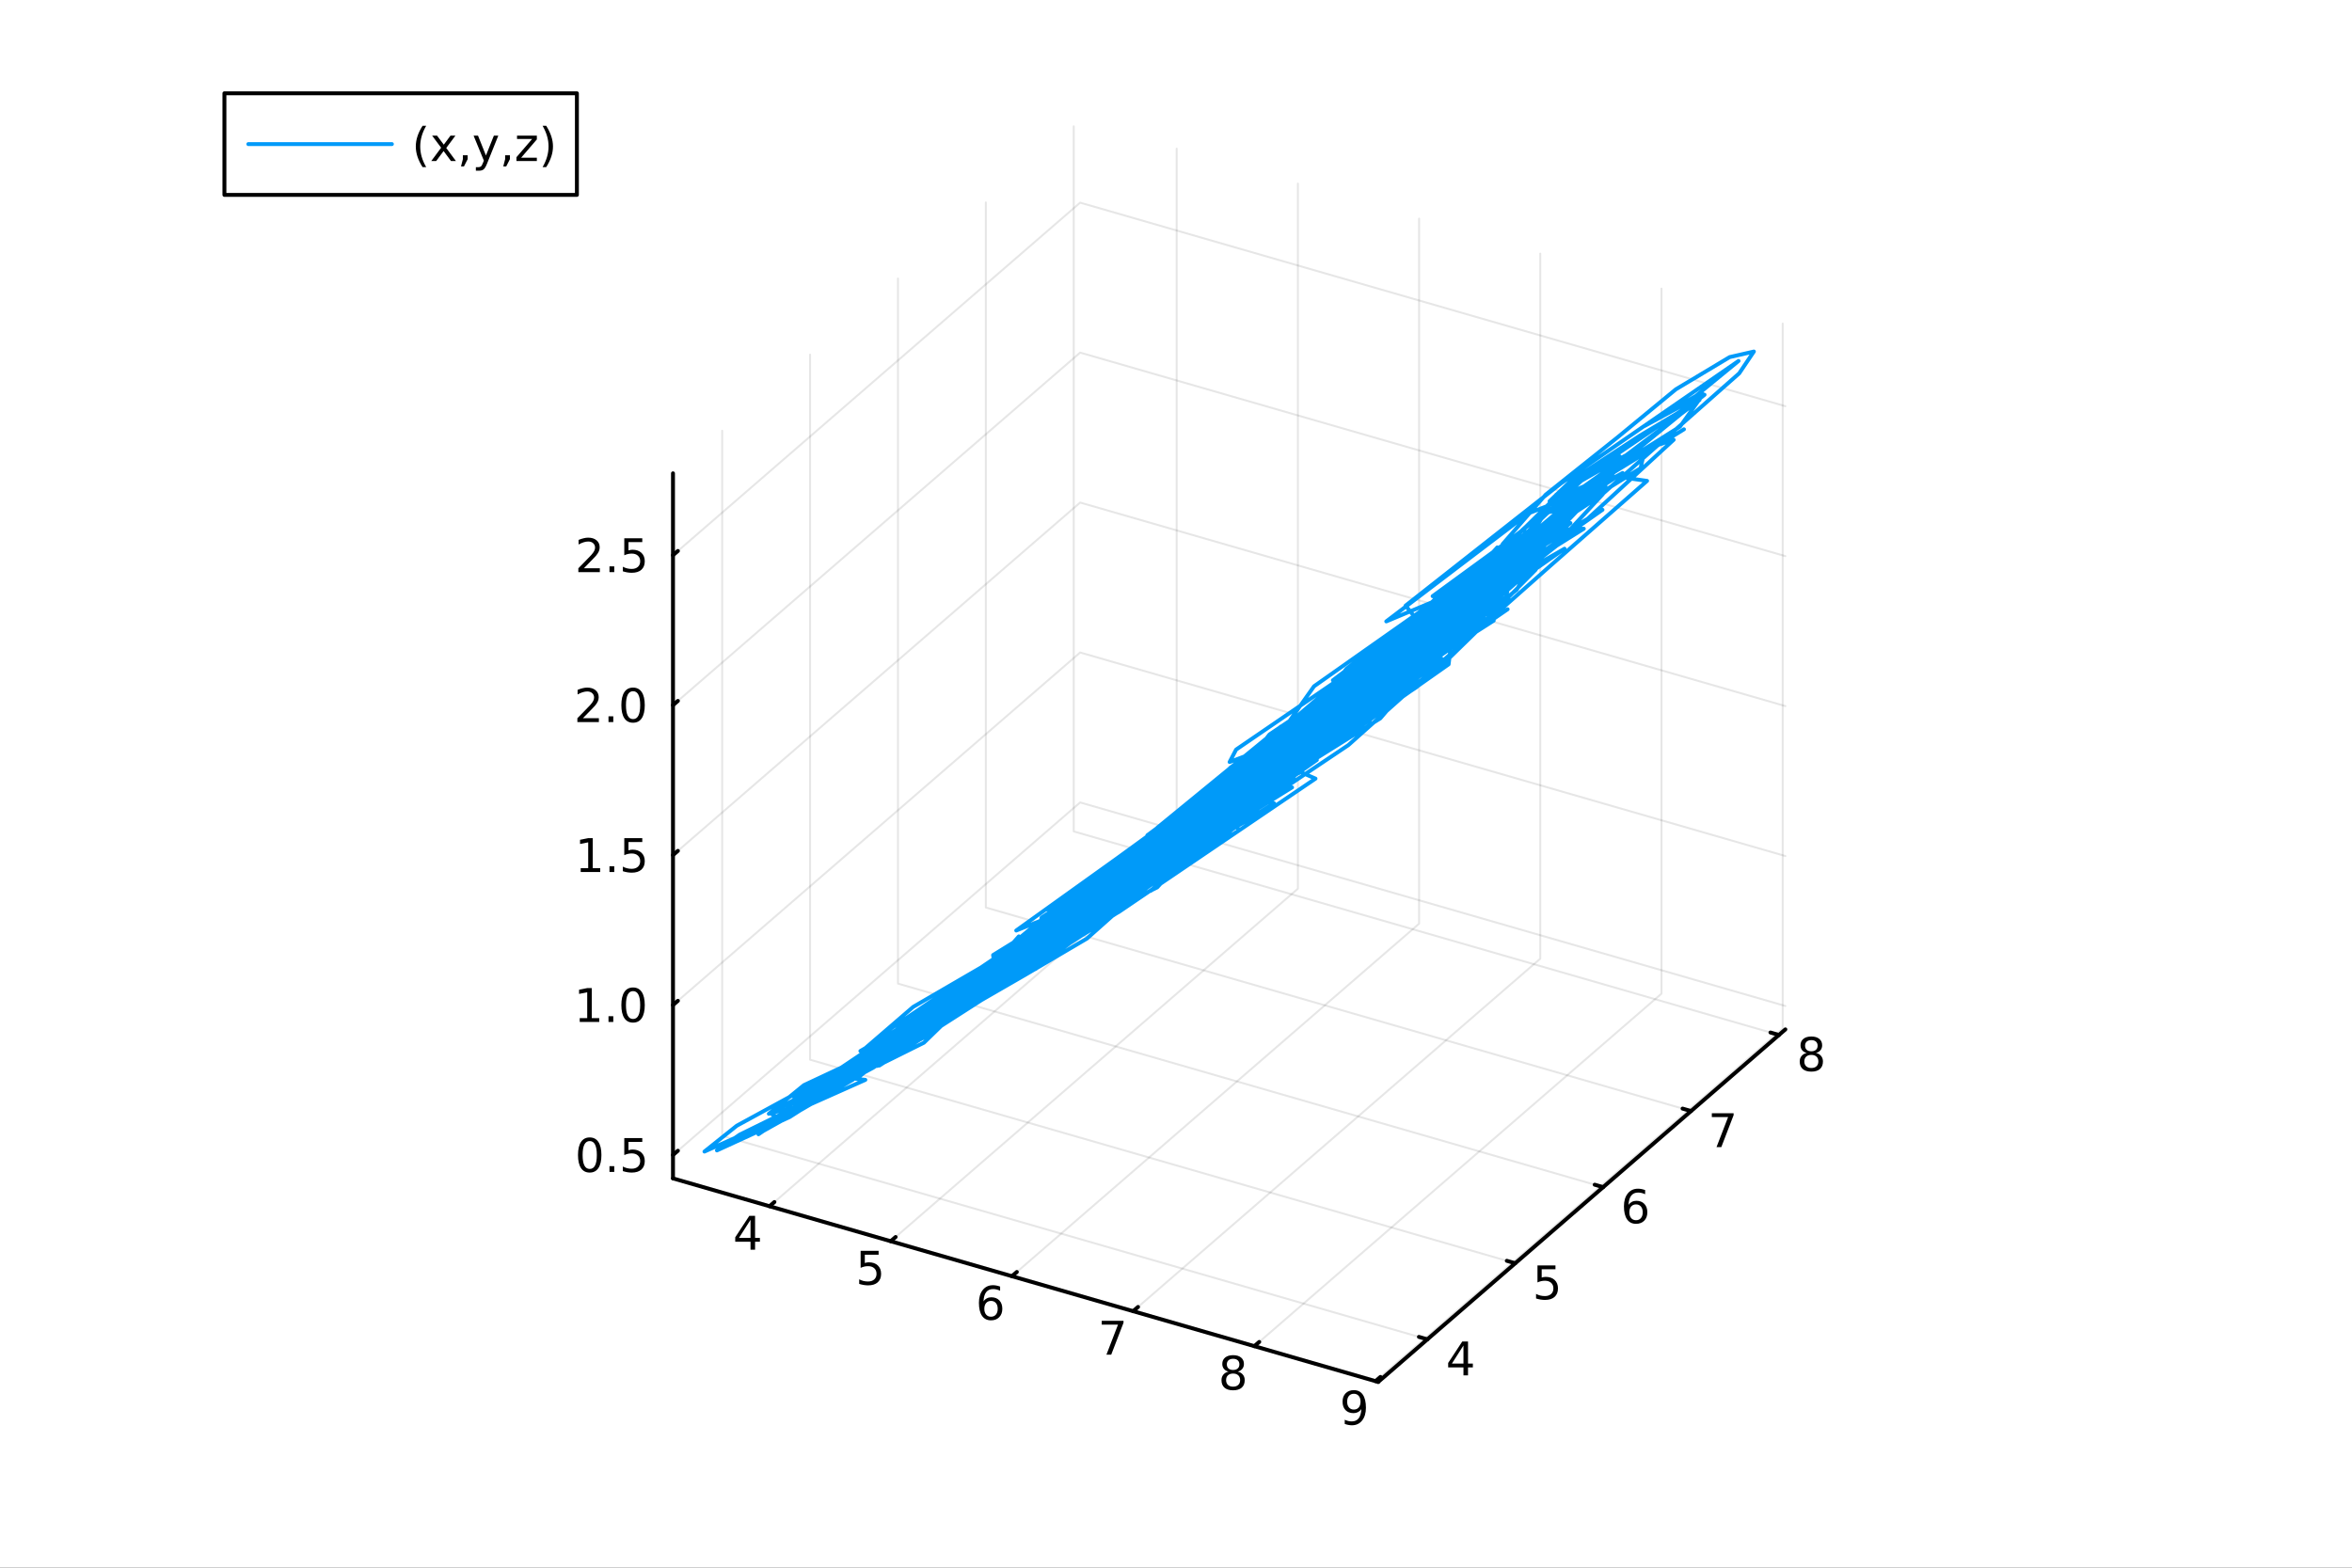 <?xml version="1.0" encoding="utf-8"?>
<svg xmlns="http://www.w3.org/2000/svg" xmlns:xlink="http://www.w3.org/1999/xlink" width="600" height="400" viewBox="0 0 2400 1600">
<rect x="0" y="0" width="2400" height="1600" fill="#333333" stroke="none"/>
<defs>
  <clipPath id="clip200">
    <rect x="0" y="0" width="2400" height="1600"/>
  </clipPath>
</defs>
<path clip-path="url(#clip200)" d="M0 1600 L2400 1600 L2400 0 L0 0  Z" fill="#ffffff" fill-rule="evenodd" fill-opacity="1"/>
<defs>
  <clipPath id="clip201">
    <rect x="480" y="0" width="1681" height="1600"/>
  </clipPath>
</defs>
<defs>
  <clipPath id="clip202">
    <rect x="155" y="47" width="2198" height="1440"/>
  </clipPath>
</defs>
<path clip-path="url(#clip202)" d="M-1248.93 2743.4 L-1248.93 2432.73 L-1106.12 2277.4 L-858.768 2367.08 L-858.768 2677.75 L-1001.58 2833.08 L-1248.93 2743.4  Z" fill="#ffffff" fill-rule="evenodd" fill-opacity="1"/>
<polyline clip-path="url(#clip202)" style="stroke:#000000; stroke-linecap:round; stroke-linejoin:round; stroke-width:2; stroke-opacity:0.1; fill:none" points="785.235,1231.12 1200.7,871.317 1200.7,151.715 "/>
<polyline clip-path="url(#clip202)" style="stroke:#000000; stroke-linecap:round; stroke-linejoin:round; stroke-width:2; stroke-opacity:0.1; fill:none" points="908.91,1266.82 1324.37,907.019 1324.37,187.417 "/>
<polyline clip-path="url(#clip202)" style="stroke:#000000; stroke-linecap:round; stroke-linejoin:round; stroke-width:2; stroke-opacity:0.1; fill:none" points="1032.59,1302.52 1448.05,942.721 1448.05,223.12 "/>
<polyline clip-path="url(#clip202)" style="stroke:#000000; stroke-linecap:round; stroke-linejoin:round; stroke-width:2; stroke-opacity:0.1; fill:none" points="1156.26,1338.22 1571.72,978.424 1571.72,258.822 "/>
<polyline clip-path="url(#clip202)" style="stroke:#000000; stroke-linecap:round; stroke-linejoin:round; stroke-width:2; stroke-opacity:0.1; fill:none" points="1279.94,1373.93 1695.4,1014.13 1695.4,294.524 "/>
<polyline clip-path="url(#clip202)" style="stroke:#000000; stroke-linecap:round; stroke-linejoin:round; stroke-width:2; stroke-opacity:0.1; fill:none" points="1403.61,1409.63 1819.08,1049.83 1819.08,330.226 "/>
<polyline clip-path="url(#clip202)" style="stroke:#000000; stroke-linecap:round; stroke-linejoin:round; stroke-width:2; stroke-opacity:0.1; fill:none" points="1456.52,1366.94 736.921,1159.21 736.921,439.612 "/>
<polyline clip-path="url(#clip202)" style="stroke:#000000; stroke-linecap:round; stroke-linejoin:round; stroke-width:2; stroke-opacity:0.1; fill:none" points="1546.2,1289.28 826.603,1081.55 826.603,361.945 "/>
<polyline clip-path="url(#clip202)" style="stroke:#000000; stroke-linecap:round; stroke-linejoin:round; stroke-width:2; stroke-opacity:0.1; fill:none" points="1635.89,1211.61 916.285,1003.88 916.285,284.278 "/>
<polyline clip-path="url(#clip202)" style="stroke:#000000; stroke-linecap:round; stroke-linejoin:round; stroke-width:2; stroke-opacity:0.1; fill:none" points="1725.57,1133.94 1005.97,926.214 1005.97,206.612 "/>
<polyline clip-path="url(#clip202)" style="stroke:#000000; stroke-linecap:round; stroke-linejoin:round; stroke-width:2; stroke-opacity:0.1; fill:none" points="1815.25,1056.28 1095.65,848.547 1095.65,128.945 "/>
<polyline clip-path="url(#clip202)" style="stroke:#000000; stroke-linecap:round; stroke-linejoin:round; stroke-width:2; stroke-opacity:0.1; fill:none" points="686.728,1178.79 1102.19,818.986 1821.79,1026.72 "/>
<polyline clip-path="url(#clip202)" style="stroke:#000000; stroke-linecap:round; stroke-linejoin:round; stroke-width:2; stroke-opacity:0.1; fill:none" points="686.728,1025.75 1102.19,665.949 1821.79,873.68 "/>
<polyline clip-path="url(#clip202)" style="stroke:#000000; stroke-linecap:round; stroke-linejoin:round; stroke-width:2; stroke-opacity:0.1; fill:none" points="686.728,872.712 1102.19,512.911 1821.79,720.642 "/>
<polyline clip-path="url(#clip202)" style="stroke:#000000; stroke-linecap:round; stroke-linejoin:round; stroke-width:2; stroke-opacity:0.1; fill:none" points="686.728,719.675 1102.19,359.874 1821.79,567.605 "/>
<polyline clip-path="url(#clip202)" style="stroke:#000000; stroke-linecap:round; stroke-linejoin:round; stroke-width:2; stroke-opacity:0.1; fill:none" points="686.728,566.637 1102.19,206.836 1821.79,414.567 "/>
<polyline clip-path="url(#clip200)" style="stroke:#000000; stroke-linecap:round; stroke-linejoin:round; stroke-width:4; stroke-opacity:1; fill:none" points="686.728,1202.68 1406.33,1410.41 "/>
<polyline clip-path="url(#clip200)" style="stroke:#000000; stroke-linecap:round; stroke-linejoin:round; stroke-width:4; stroke-opacity:1; fill:none" points="785.235,1231.12 790.22,1226.8 "/>
<polyline clip-path="url(#clip200)" style="stroke:#000000; stroke-linecap:round; stroke-linejoin:round; stroke-width:4; stroke-opacity:1; fill:none" points="908.91,1266.82 913.896,1262.5 "/>
<polyline clip-path="url(#clip200)" style="stroke:#000000; stroke-linecap:round; stroke-linejoin:round; stroke-width:4; stroke-opacity:1; fill:none" points="1032.59,1302.52 1037.57,1298.2 "/>
<polyline clip-path="url(#clip200)" style="stroke:#000000; stroke-linecap:round; stroke-linejoin:round; stroke-width:4; stroke-opacity:1; fill:none" points="1156.26,1338.22 1161.25,1333.91 "/>
<polyline clip-path="url(#clip200)" style="stroke:#000000; stroke-linecap:round; stroke-linejoin:round; stroke-width:4; stroke-opacity:1; fill:none" points="1279.94,1373.93 1284.92,1369.61 "/>
<polyline clip-path="url(#clip200)" style="stroke:#000000; stroke-linecap:round; stroke-linejoin:round; stroke-width:4; stroke-opacity:1; fill:none" points="1403.61,1409.63 1408.6,1405.31 "/>
<path clip-path="url(#clip200)" d="M765.835 1244.99 L754.029 1263.44 L765.835 1263.44 L765.835 1244.99 M764.608 1240.91 L770.488 1240.91 L770.488 1263.44 L775.418 1263.44 L775.418 1267.33 L770.488 1267.33 L770.488 1275.47 L765.835 1275.47 L765.835 1267.33 L750.233 1267.33 L750.233 1262.81 L764.608 1240.91 Z" fill="#000000" fill-rule="nonzero" fill-opacity="1" /><path clip-path="url(#clip200)" d="M878.191 1276.62 L896.547 1276.62 L896.547 1280.55 L882.473 1280.55 L882.473 1289.02 Q883.492 1288.68 884.51 1288.51 Q885.529 1288.33 886.548 1288.33 Q892.335 1288.33 895.714 1291.5 Q899.094 1294.67 899.094 1300.09 Q899.094 1305.67 895.622 1308.77 Q892.149 1311.85 885.83 1311.85 Q883.654 1311.85 881.386 1311.48 Q879.14 1311.11 876.733 1310.37 L876.733 1305.67 Q878.816 1306.8 881.038 1307.36 Q883.26 1307.91 885.737 1307.91 Q889.742 1307.91 892.08 1305.81 Q894.418 1303.7 894.418 1300.09 Q894.418 1296.48 892.08 1294.37 Q889.742 1292.26 885.737 1292.26 Q883.862 1292.26 881.987 1292.68 Q880.136 1293.1 878.191 1293.98 L878.191 1276.62 Z" fill="#000000" fill-rule="nonzero" fill-opacity="1" /><path clip-path="url(#clip200)" d="M1011.24 1327.73 Q1008.09 1327.73 1006.24 1329.89 Q1004.41 1332.04 1004.41 1335.79 Q1004.41 1339.52 1006.24 1341.69 Q1008.09 1343.85 1011.24 1343.85 Q1014.39 1343.85 1016.22 1341.69 Q1018.07 1339.52 1018.07 1335.79 Q1018.07 1332.04 1016.22 1329.89 Q1014.39 1327.73 1011.24 1327.73 M1020.52 1313.08 L1020.52 1317.34 Q1018.76 1316.51 1016.96 1316.07 Q1015.18 1315.63 1013.42 1315.63 Q1008.79 1315.63 1006.33 1318.75 Q1003.9 1321.88 1003.56 1328.2 Q1004.92 1326.18 1006.98 1325.12 Q1009.04 1324.03 1011.52 1324.03 Q1016.73 1324.03 1019.74 1327.2 Q1022.77 1330.35 1022.77 1335.79 Q1022.77 1341.11 1019.62 1344.33 Q1016.47 1347.55 1011.24 1347.55 Q1005.25 1347.55 1002.08 1342.97 Q998.904 1338.36 998.904 1329.63 Q998.904 1321.44 1002.79 1316.58 Q1006.68 1311.69 1013.23 1311.69 Q1014.99 1311.69 1016.77 1312.04 Q1018.58 1312.39 1020.52 1313.08 Z" fill="#000000" fill-rule="nonzero" fill-opacity="1" /><path clip-path="url(#clip200)" d="M1124.22 1348.02 L1146.45 1348.02 L1146.45 1350.01 L1133.9 1382.58 L1129.01 1382.58 L1140.82 1351.95 L1124.22 1351.95 L1124.22 1348.02 Z" fill="#000000" fill-rule="nonzero" fill-opacity="1" /><path clip-path="url(#clip200)" d="M1258.27 1401.87 Q1254.94 1401.87 1253.01 1403.65 Q1251.12 1405.43 1251.12 1408.56 Q1251.12 1411.68 1253.01 1413.47 Q1254.94 1415.25 1258.27 1415.25 Q1261.6 1415.25 1263.52 1413.47 Q1265.44 1411.66 1265.44 1408.56 Q1265.44 1405.43 1263.52 1403.65 Q1261.63 1401.87 1258.27 1401.87 M1253.59 1399.88 Q1250.58 1399.14 1248.89 1397.08 Q1247.23 1395.02 1247.23 1392.06 Q1247.23 1387.91 1250.17 1385.5 Q1253.13 1383.1 1258.27 1383.1 Q1263.43 1383.1 1266.37 1385.5 Q1269.31 1387.91 1269.31 1392.06 Q1269.31 1395.02 1267.62 1397.08 Q1265.95 1399.14 1262.97 1399.88 Q1266.35 1400.67 1268.22 1402.96 Q1270.12 1405.25 1270.12 1408.56 Q1270.12 1413.58 1267.04 1416.27 Q1263.99 1418.95 1258.27 1418.95 Q1252.55 1418.95 1249.47 1416.27 Q1246.42 1413.58 1246.42 1408.56 Q1246.42 1405.25 1248.32 1402.96 Q1250.21 1400.67 1253.59 1399.88 M1251.88 1392.49 Q1251.88 1395.18 1253.55 1396.68 Q1255.24 1398.19 1258.27 1398.19 Q1261.28 1398.19 1262.97 1396.68 Q1264.68 1395.18 1264.68 1392.49 Q1264.68 1389.81 1262.97 1388.31 Q1261.28 1386.8 1258.27 1386.8 Q1255.24 1386.8 1253.55 1388.31 Q1251.88 1389.81 1251.88 1392.49 Z" fill="#000000" fill-rule="nonzero" fill-opacity="1" /><path clip-path="url(#clip200)" d="M1372.18 1453.27 L1372.18 1449.01 Q1373.94 1449.84 1375.74 1450.28 Q1377.55 1450.72 1379.28 1450.72 Q1383.91 1450.72 1386.34 1447.62 Q1388.8 1444.49 1389.14 1438.15 Q1387.8 1440.14 1385.74 1441.21 Q1383.68 1442.27 1381.18 1442.27 Q1376 1442.27 1372.96 1439.15 Q1369.95 1436 1369.95 1430.56 Q1369.95 1425.23 1373.1 1422.02 Q1376.25 1418.8 1381.48 1418.8 Q1387.48 1418.8 1390.63 1423.41 Q1393.8 1427.99 1393.8 1436.74 Q1393.8 1444.91 1389.91 1449.79 Q1386.04 1454.66 1379.49 1454.66 Q1377.73 1454.66 1375.93 1454.31 Q1374.12 1453.96 1372.18 1453.27 M1381.48 1438.61 Q1384.63 1438.61 1386.46 1436.46 Q1388.31 1434.31 1388.31 1430.56 Q1388.31 1426.83 1386.46 1424.68 Q1384.63 1422.5 1381.48 1422.5 Q1378.33 1422.5 1376.48 1424.68 Q1374.65 1426.83 1374.65 1430.56 Q1374.65 1434.31 1376.48 1436.46 Q1378.33 1438.61 1381.48 1438.61 Z" fill="#000000" fill-rule="nonzero" fill-opacity="1" /><polyline clip-path="url(#clip200)" style="stroke:#000000; stroke-linecap:round; stroke-linejoin:round; stroke-width:4; stroke-opacity:1; fill:none" points="1406.33,1410.41 1821.79,1050.61 "/>
<polyline clip-path="url(#clip200)" style="stroke:#000000; stroke-linecap:round; stroke-linejoin:round; stroke-width:4; stroke-opacity:1; fill:none" points="1456.52,1366.94 1447.89,1364.45 "/>
<polyline clip-path="url(#clip200)" style="stroke:#000000; stroke-linecap:round; stroke-linejoin:round; stroke-width:4; stroke-opacity:1; fill:none" points="1546.2,1289.28 1537.57,1286.79 "/>
<polyline clip-path="url(#clip200)" style="stroke:#000000; stroke-linecap:round; stroke-linejoin:round; stroke-width:4; stroke-opacity:1; fill:none" points="1635.89,1211.61 1627.25,1209.12 "/>
<polyline clip-path="url(#clip200)" style="stroke:#000000; stroke-linecap:round; stroke-linejoin:round; stroke-width:4; stroke-opacity:1; fill:none" points="1725.57,1133.94 1716.93,1131.45 "/>
<polyline clip-path="url(#clip200)" style="stroke:#000000; stroke-linecap:round; stroke-linejoin:round; stroke-width:4; stroke-opacity:1; fill:none" points="1815.25,1056.28 1806.61,1053.79 "/>
<path clip-path="url(#clip200)" d="M1493.33 1373.23 L1481.52 1391.68 L1493.33 1391.68 L1493.33 1373.23 M1492.1 1369.16 L1497.98 1369.16 L1497.98 1391.68 L1502.91 1391.68 L1502.91 1395.57 L1497.98 1395.57 L1497.98 1403.72 L1493.33 1403.72 L1493.33 1395.57 L1477.72 1395.57 L1477.72 1391.05 L1492.1 1369.16 Z" fill="#000000" fill-rule="nonzero" fill-opacity="1" /><path clip-path="url(#clip200)" d="M1568.86 1291.49 L1587.22 1291.49 L1587.22 1295.43 L1573.15 1295.43 L1573.15 1303.9 Q1574.17 1303.55 1575.18 1303.39 Q1576.2 1303.2 1577.22 1303.2 Q1583.01 1303.2 1586.39 1306.37 Q1589.77 1309.55 1589.77 1314.96 Q1589.77 1320.54 1586.29 1323.64 Q1582.82 1326.72 1576.5 1326.72 Q1574.33 1326.72 1572.06 1326.35 Q1569.81 1325.98 1567.41 1325.24 L1567.41 1320.54 Q1569.49 1321.68 1571.71 1322.23 Q1573.93 1322.79 1576.41 1322.79 Q1580.42 1322.79 1582.75 1320.68 Q1585.09 1318.57 1585.09 1314.96 Q1585.09 1311.35 1582.75 1309.24 Q1580.42 1307.14 1576.41 1307.14 Q1574.54 1307.14 1572.66 1307.55 Q1570.81 1307.97 1568.86 1308.85 L1568.86 1291.49 Z" fill="#000000" fill-rule="nonzero" fill-opacity="1" /><path clip-path="url(#clip200)" d="M1669.43 1229.24 Q1666.28 1229.24 1664.43 1231.39 Q1662.6 1233.55 1662.6 1237.3 Q1662.6 1241.02 1664.43 1243.2 Q1666.28 1245.35 1669.43 1245.35 Q1672.57 1245.35 1674.4 1243.2 Q1676.25 1241.02 1676.25 1237.3 Q1676.25 1233.55 1674.4 1231.39 Q1672.57 1229.24 1669.43 1229.24 M1678.71 1214.59 L1678.71 1218.85 Q1676.95 1218.01 1675.14 1217.57 Q1673.36 1217.13 1671.6 1217.13 Q1666.97 1217.13 1664.52 1220.26 Q1662.09 1223.38 1661.74 1229.7 Q1663.11 1227.69 1665.17 1226.62 Q1667.23 1225.54 1669.7 1225.54 Q1674.91 1225.54 1677.92 1228.71 Q1680.95 1231.86 1680.95 1237.3 Q1680.95 1242.62 1677.81 1245.84 Q1674.66 1249.05 1669.43 1249.05 Q1663.43 1249.05 1660.26 1244.47 Q1657.09 1239.86 1657.09 1231.14 Q1657.09 1222.94 1660.98 1218.08 Q1664.87 1213.2 1671.42 1213.2 Q1673.18 1213.2 1674.96 1213.55 Q1676.76 1213.89 1678.71 1214.59 Z" fill="#000000" fill-rule="nonzero" fill-opacity="1" /><path clip-path="url(#clip200)" d="M1746.77 1136.16 L1768.99 1136.16 L1768.99 1138.15 L1756.45 1170.72 L1751.56 1170.72 L1763.37 1140.09 L1746.77 1140.09 L1746.77 1136.16 Z" fill="#000000" fill-rule="nonzero" fill-opacity="1" /><path clip-path="url(#clip200)" d="M1848.3 1076.64 Q1844.97 1076.64 1843.05 1078.42 Q1841.15 1080.2 1841.15 1083.33 Q1841.15 1086.45 1843.05 1088.24 Q1844.97 1090.02 1848.3 1090.02 Q1851.64 1090.02 1853.56 1088.24 Q1855.48 1086.43 1855.48 1083.33 Q1855.48 1080.2 1853.56 1078.42 Q1851.66 1076.64 1848.3 1076.64 M1843.63 1074.65 Q1840.62 1073.91 1838.93 1071.85 Q1837.26 1069.79 1837.26 1066.82 Q1837.26 1062.68 1840.2 1060.27 Q1843.16 1057.87 1848.3 1057.87 Q1853.47 1057.87 1856.41 1060.27 Q1859.34 1062.68 1859.34 1066.82 Q1859.34 1069.79 1857.66 1071.85 Q1855.99 1073.91 1853 1074.65 Q1856.38 1075.43 1858.26 1077.73 Q1860.15 1080.02 1860.15 1083.33 Q1860.15 1088.35 1857.08 1091.04 Q1854.02 1093.72 1848.3 1093.72 Q1842.59 1093.72 1839.51 1091.04 Q1836.45 1088.35 1836.45 1083.33 Q1836.45 1080.02 1838.35 1077.73 Q1840.25 1075.43 1843.63 1074.65 M1841.91 1067.26 Q1841.91 1069.95 1843.58 1071.45 Q1845.27 1072.96 1848.3 1072.96 Q1851.31 1072.96 1853 1071.45 Q1854.72 1069.95 1854.72 1067.26 Q1854.72 1064.58 1853 1063.07 Q1851.31 1061.57 1848.3 1061.57 Q1845.27 1061.57 1843.58 1063.07 Q1841.91 1064.58 1841.91 1067.26 Z" fill="#000000" fill-rule="nonzero" fill-opacity="1" /><polyline clip-path="url(#clip200)" style="stroke:#000000; stroke-linecap:round; stroke-linejoin:round; stroke-width:4; stroke-opacity:1; fill:none" points="686.728,1202.68 686.728,483.08 "/>
<polyline clip-path="url(#clip200)" style="stroke:#000000; stroke-linecap:round; stroke-linejoin:round; stroke-width:4; stroke-opacity:1; fill:none" points="686.728,1178.79 691.714,1174.47 "/>
<polyline clip-path="url(#clip200)" style="stroke:#000000; stroke-linecap:round; stroke-linejoin:round; stroke-width:4; stroke-opacity:1; fill:none" points="686.728,1025.75 691.714,1021.43 "/>
<polyline clip-path="url(#clip200)" style="stroke:#000000; stroke-linecap:round; stroke-linejoin:round; stroke-width:4; stroke-opacity:1; fill:none" points="686.728,872.712 691.714,868.395 "/>
<polyline clip-path="url(#clip200)" style="stroke:#000000; stroke-linecap:round; stroke-linejoin:round; stroke-width:4; stroke-opacity:1; fill:none" points="686.728,719.675 691.714,715.357 "/>
<polyline clip-path="url(#clip200)" style="stroke:#000000; stroke-linecap:round; stroke-linejoin:round; stroke-width:4; stroke-opacity:1; fill:none" points="686.728,566.637 691.714,562.32 "/>
<path clip-path="url(#clip200)" d="M601.748 1164.59 Q598.137 1164.59 596.308 1168.15 Q594.503 1171.69 594.503 1178.82 Q594.503 1185.93 596.308 1189.49 Q598.137 1193.03 601.748 1193.03 Q605.382 1193.03 607.188 1189.49 Q609.017 1185.93 609.017 1178.82 Q609.017 1171.69 607.188 1168.15 Q605.382 1164.59 601.748 1164.59 M601.748 1160.88 Q607.558 1160.88 610.614 1165.49 Q613.692 1170.07 613.692 1178.82 Q613.692 1187.55 610.614 1192.16 Q607.558 1196.74 601.748 1196.74 Q595.938 1196.74 592.859 1192.16 Q589.804 1187.55 589.804 1178.82 Q589.804 1170.07 592.859 1165.49 Q595.938 1160.88 601.748 1160.88 Z" fill="#000000" fill-rule="nonzero" fill-opacity="1" /><path clip-path="url(#clip200)" d="M621.91 1190.19 L626.794 1190.19 L626.794 1196.07 L621.91 1196.07 L621.91 1190.19 Z" fill="#000000" fill-rule="nonzero" fill-opacity="1" /><path clip-path="url(#clip200)" d="M637.026 1161.51 L655.382 1161.51 L655.382 1165.44 L641.308 1165.44 L641.308 1173.91 Q642.327 1173.57 643.345 1173.41 Q644.364 1173.22 645.382 1173.22 Q651.169 1173.22 654.549 1176.39 Q657.928 1179.56 657.928 1184.98 Q657.928 1190.56 654.456 1193.66 Q650.984 1196.74 644.664 1196.74 Q642.489 1196.74 640.22 1196.37 Q637.975 1196 635.567 1195.26 L635.567 1190.56 Q637.651 1191.69 639.873 1192.25 Q642.095 1192.8 644.572 1192.8 Q648.576 1192.8 650.914 1190.7 Q653.252 1188.59 653.252 1184.98 Q653.252 1181.37 650.914 1179.26 Q648.576 1177.16 644.572 1177.16 Q642.697 1177.16 640.822 1177.57 Q638.97 1177.99 637.026 1178.87 L637.026 1161.51 Z" fill="#000000" fill-rule="nonzero" fill-opacity="1" /><path clip-path="url(#clip200)" d="M591.563 1039.09 L599.202 1039.09 L599.202 1012.73 L590.892 1014.4 L590.892 1010.14 L599.155 1008.47 L603.831 1008.47 L603.831 1039.09 L611.47 1039.09 L611.47 1043.03 L591.563 1043.03 L591.563 1039.09 Z" fill="#000000" fill-rule="nonzero" fill-opacity="1" /><path clip-path="url(#clip200)" d="M620.915 1037.15 L625.799 1037.15 L625.799 1043.03 L620.915 1043.03 L620.915 1037.15 Z" fill="#000000" fill-rule="nonzero" fill-opacity="1" /><path clip-path="url(#clip200)" d="M645.984 1011.55 Q642.373 1011.55 640.544 1015.11 Q638.739 1018.65 638.739 1025.78 Q638.739 1032.89 640.544 1036.46 Q642.373 1040 645.984 1040 Q649.618 1040 651.424 1036.46 Q653.252 1032.89 653.252 1025.78 Q653.252 1018.65 651.424 1015.11 Q649.618 1011.55 645.984 1011.55 M645.984 1007.84 Q651.794 1007.84 654.85 1012.45 Q657.928 1017.03 657.928 1025.78 Q657.928 1034.51 654.85 1039.12 Q651.794 1043.7 645.984 1043.7 Q640.174 1043.7 637.095 1039.12 Q634.04 1034.51 634.04 1025.78 Q634.04 1017.03 637.095 1012.45 Q640.174 1007.84 645.984 1007.84 Z" fill="#000000" fill-rule="nonzero" fill-opacity="1" /><path clip-path="url(#clip200)" d="M592.558 886.057 L600.197 886.057 L600.197 859.691 L591.887 861.358 L591.887 857.099 L600.151 855.432 L604.827 855.432 L604.827 886.057 L612.466 886.057 L612.466 889.992 L592.558 889.992 L592.558 886.057 Z" fill="#000000" fill-rule="nonzero" fill-opacity="1" /><path clip-path="url(#clip200)" d="M621.91 884.113 L626.794 884.113 L626.794 889.992 L621.91 889.992 L621.91 884.113 Z" fill="#000000" fill-rule="nonzero" fill-opacity="1" /><path clip-path="url(#clip200)" d="M637.026 855.432 L655.382 855.432 L655.382 859.367 L641.308 859.367 L641.308 867.84 Q642.327 867.492 643.345 867.33 Q644.364 867.145 645.382 867.145 Q651.169 867.145 654.549 870.316 Q657.928 873.488 657.928 878.904 Q657.928 884.483 654.456 887.585 Q650.984 890.663 644.664 890.663 Q642.489 890.663 640.22 890.293 Q637.975 889.923 635.567 889.182 L635.567 884.483 Q637.651 885.617 639.873 886.173 Q642.095 886.728 644.572 886.728 Q648.576 886.728 650.914 884.622 Q653.252 882.515 653.252 878.904 Q653.252 875.293 650.914 873.187 Q648.576 871.08 644.572 871.08 Q642.697 871.08 640.822 871.497 Q638.97 871.914 637.026 872.793 L637.026 855.432 Z" fill="#000000" fill-rule="nonzero" fill-opacity="1" /><path clip-path="url(#clip200)" d="M594.78 733.02 L611.1 733.02 L611.1 736.955 L589.156 736.955 L589.156 733.02 Q591.818 730.265 596.401 725.635 Q601.007 720.983 602.188 719.64 Q604.433 717.117 605.313 715.381 Q606.216 713.621 606.216 711.932 Q606.216 709.177 604.271 707.441 Q602.35 705.705 599.248 705.705 Q597.049 705.705 594.595 706.469 Q592.165 707.233 589.387 708.784 L589.387 704.061 Q592.211 702.927 594.665 702.348 Q597.118 701.77 599.155 701.77 Q604.526 701.77 607.72 704.455 Q610.915 707.14 610.915 711.631 Q610.915 713.76 610.104 715.682 Q609.317 717.58 607.211 720.172 Q606.632 720.844 603.53 724.061 Q600.429 727.256 594.78 733.02 Z" fill="#000000" fill-rule="nonzero" fill-opacity="1" /><path clip-path="url(#clip200)" d="M620.915 731.075 L625.799 731.075 L625.799 736.955 L620.915 736.955 L620.915 731.075 Z" fill="#000000" fill-rule="nonzero" fill-opacity="1" /><path clip-path="url(#clip200)" d="M645.984 705.473 Q642.373 705.473 640.544 709.038 Q638.739 712.58 638.739 719.709 Q638.739 726.816 640.544 730.381 Q642.373 733.922 645.984 733.922 Q649.618 733.922 651.424 730.381 Q653.252 726.816 653.252 719.709 Q653.252 712.58 651.424 709.038 Q649.618 705.473 645.984 705.473 M645.984 701.77 Q651.794 701.77 654.85 706.376 Q657.928 710.959 657.928 719.709 Q657.928 728.436 654.85 733.043 Q651.794 737.626 645.984 737.626 Q640.174 737.626 637.095 733.043 Q634.04 728.436 634.04 719.709 Q634.04 710.959 637.095 706.376 Q640.174 701.77 645.984 701.77 Z" fill="#000000" fill-rule="nonzero" fill-opacity="1" /><path clip-path="url(#clip200)" d="M595.776 579.982 L612.095 579.982 L612.095 583.917 L590.151 583.917 L590.151 579.982 Q592.813 577.227 597.396 572.598 Q602.003 567.945 603.183 566.602 Q605.429 564.079 606.308 562.343 Q607.211 560.584 607.211 558.894 Q607.211 556.14 605.267 554.403 Q603.345 552.667 600.243 552.667 Q598.044 552.667 595.591 553.431 Q593.16 554.195 590.382 555.746 L590.382 551.024 Q593.206 549.89 595.66 549.311 Q598.114 548.732 600.151 548.732 Q605.521 548.732 608.716 551.417 Q611.91 554.103 611.91 558.593 Q611.91 560.723 611.1 562.644 Q610.313 564.542 608.206 567.135 Q607.628 567.806 604.526 571.024 Q601.424 574.218 595.776 579.982 Z" fill="#000000" fill-rule="nonzero" fill-opacity="1" /><path clip-path="url(#clip200)" d="M621.91 578.038 L626.794 578.038 L626.794 583.917 L621.91 583.917 L621.91 578.038 Z" fill="#000000" fill-rule="nonzero" fill-opacity="1" /><path clip-path="url(#clip200)" d="M637.026 549.357 L655.382 549.357 L655.382 553.292 L641.308 553.292 L641.308 561.765 Q642.327 561.417 643.345 561.255 Q644.364 561.07 645.382 561.07 Q651.169 561.07 654.549 564.241 Q657.928 567.413 657.928 572.829 Q657.928 578.408 654.456 581.51 Q650.984 584.588 644.664 584.588 Q642.489 584.588 640.22 584.218 Q637.975 583.848 635.567 583.107 L635.567 578.408 Q637.651 579.542 639.873 580.098 Q642.095 580.653 644.572 580.653 Q648.576 580.653 650.914 578.547 Q653.252 576.44 653.252 572.829 Q653.252 569.218 650.914 567.112 Q648.576 565.005 644.572 565.005 Q642.697 565.005 640.822 565.422 Q638.97 565.839 637.026 566.718 L637.026 549.357 Z" fill="#000000" fill-rule="nonzero" fill-opacity="1" /><polyline clip-path="url(#clip202)" style="stroke:#009af9; stroke-linecap:round; stroke-linejoin:round; stroke-width:4; stroke-opacity:1; fill:none" points="1048.78,968.753 1051.24,967.751 1049.28,968.838 1054.34,966.53 1051.38,968.081 1048.14,969.816 1055.11,966.65 1049.35,969.621 1051.46,968.799 1038.92,975.156 1046.53,971.821 1060.63,965.303 1025.7,982.473 1038.01,977.05 1044.31,974.544 1046.63,973.758 1039.3,977.678 1037.05,979.313 1016.8,989.74 1052.24,973.541 1018.86,990.164 1042.57,979.828 1049.6,976.74 1062.38,969.925 1039.32,980.922 1069.01,965.984 1062.56,967.725 1117.79,937.623 1169.68,905.343 1264.23,847.607 1261.05,841.356 1250.44,838.665 1213.29,853.285 1257.97,828.054 1219.23,846.17 1207.65,851.776 1164.93,878.359 1062.51,948.482 1136.11,915.64 1167.19,893.13 1210.03,864.077 1303.91,798.387 1357.25,760.205 1392.24,718.991 1314.76,756.981 1349.53,734.18 1337.07,753.033 1524.2,633.41 1452.63,667.996 1482.47,635.225 1458.82,644.831 1448.24,638.656 1420.88,673.622 1510.15,622.428 1369.3,706.154 1339.68,738.685 1402.81,691.564 1380.47,707.527 1484.6,642.042 1364.51,732.408 1377.33,725.165 1314.29,755.376 1271.59,798.398 1327.19,761.168 1191.42,852.464 1080.81,923.661 1022.29,972.346 1093.92,944.632 1112.28,930.309 1107.26,927.809 1089.29,947.258 1068.61,962.827 1134.83,921.69 1192.56,871.384 1272.66,815.205 1258.76,813.744 1187.92,857.305 1138.04,893.259 1117.08,912.652 1162.1,886.857 1120.09,918.113 1028.81,969.144 1002.8,997.586 1071.34,966.321 1070.37,964.44 1072.74,958.875 1123.24,929.185 1174.53,891.219 1098.84,936.901 1002.94,994.565 1025.26,986.601 1043.42,971.844 1154.59,902.351 1135.27,915.113 1217.12,850.663 1349.18,757.48 1235.18,830.495 1204.42,870.37 1207.89,856.004 1174.59,877.743 1163.68,876.11 1137.22,906.604 1154.38,893.444 1144.19,895.685 1163.29,883.47 1062.13,968.863 1092.59,950.859 1131.26,928.306 1231.02,855.267 1091.47,936.435 1011.19,990.747 956.547,1026.17 992.665,1013.41 953.912,1036.36 1011.45,1009.82 1016.56,1006.18 982.728,1031.18 991.338,1023.39 1094.71,948.45 1103.14,933.907 1130.31,909.986 1114.6,937.446 996.769,1021.05 1019.93,995.67 1008.46,1003.76 917.466,1060.9 925.511,1052.25 929.051,1055.03 973.561,1032.34 932.918,1046.07 889.196,1074.31 880.483,1082.63 859.271,1101.85 819.704,1121.27 879.486,1094.15 846.915,1104.95 810.925,1126.95 862.766,1104.2 861.456,1101.79 899.804,1077.51 920.436,1064.41 990.342,1026.03 1032.46,997.25 1127.51,940.549 1152,906.972 1223.74,854.74 1189.56,868.372 1223.63,835.859 1272.5,794.42 1268.63,780.038 1410.01,681.394 1443.91,651.523 1344.03,750.504 1318.75,752.707 1389.65,709.389 1303.05,763.508 1352.35,737.097 1376.1,711.585 1578.64,550.859 1447.43,652.573 1534.45,591.366 1588.13,504.705 1573.19,527.248 1718.32,438.154 1572.23,526.638 1473.27,602.89 1413.75,660.275 1391.76,679.783 1287.05,763.014 1336.82,747.917 1187.39,841.455 1186.69,861.373 1161.48,882.739 1175.28,878.951 1297.62,805.657 1302.22,786.67 1297.13,778.313 1321.26,770.556 1263.42,794.92 1266.68,807.466 1187.54,867.015 1211.77,850.354 1338.23,773.879 1380.54,734.352 1387.57,712.652 1376.62,713.162 1337.22,742.061 1437.86,681.343 1418.28,665.727 1306.43,750.833 1414.88,684.528 1484.59,617.421 1377.69,699.311 1436.12,670.311 1388.98,704.453 1333.12,748.79 1250.74,807.203 1188.52,851.334 1235.26,829.856 1413.71,723.607 1445.36,666.126 1596.45,560.022 1465.01,635.509 1415.79,658.817 1467.46,626.43 1356.39,709.918 1255.11,783.785 1401.55,702.745 1493.43,633.135 1397.59,693.104 1428.98,674.531 1474.83,648.042 1449.21,666.989 1526.84,612.566 1546.26,579.929 1450.53,636.059 1403.32,690.591 1442.79,655.877 1431.23,660.587 1497.17,620.435 1419.67,659.081 1383.99,700.138 1292.22,768.541 1322.41,762.871 1314.82,769.278 1305.63,774.186 1246.19,812.486 1276.71,808.622 1217.34,847.616 1318.82,785.177 1249.78,823.709 1239.15,841.561 1180.85,905.629 1076.43,957.574 1166.74,891.081 1221.14,855.036 1056.9,988.803 963.743,1031.09 990.316,1014.6 1012.07,1006.58 1070.21,970.654 1011.93,997.957 1095.03,950.637 933.631,1060.46 1032.13,1000.55 1074.8,957.925 1050.12,980.369 1184.39,881.481 1134.67,901.741 1109.97,914.887 1114.23,923.412 1164.05,896.821 1219.89,852.131 1344.16,766.15 1342.69,754.379 1439.69,679.492 1388.41,719.781 1242.9,807.07 1274.08,793.25 1301.11,775.841 1308.8,779.285 1410.34,699.409 1475.69,653.078 1413.52,693.065 1438.89,655.809 1300.14,767.087 1251.15,818.624 1247.1,819.59 1308.95,783.495 1384.68,707.22 1405.06,685.076 1488.76,622.34 1277.72,779.769 1325.35,757.396 1409.88,703.01 1377.82,718.755 1290.9,782.412 1106.25,902.229 1106.65,914.505 1114.11,914.521 1212.91,857.299 1312.27,788.873 1382.23,732.563 1379.76,729.172 1360.99,732.154 1146.55,893.868 1076.02,942.363 974.825,1012.96 1050.95,978.478 1046.15,980.932 1015.9,993.232 1037,986.568 1047.09,975.808 1125.94,926.373 1137.01,910.283 1288.92,818.313 1233.19,837.105 1170.07,885.221 1095.09,925.589 1082.97,933.856 1047.21,961.047 1160.25,887.676 1241.76,826.249 1211.73,855.187 1192.56,850.674 1260.64,806.955 1306.43,771.732 1350.84,746.374 1338.81,727.078 1423,672.905 1325.05,745.317 1293.35,783.201 1263.94,799.315 1178.75,847.626 1122.16,897.992 1253.5,831.326 1182.41,879.697 1165.22,893.392 1137.43,897.972 1236.22,846.566 1292.8,794.991 1241.53,817.964 1295.95,782.073 1365.94,731.676 1366.88,725.371 1371.96,711.388 1314.94,754.886 1395.74,704.062 1488.81,639.367 1534.34,595.855 1483.83,618.198 1462.84,646.804 1337.22,735.364 1364.76,726.885 1452.69,668.885 1350.49,754.323 1292.1,790.647 1358.56,743.345 1226.63,837.285 1203.71,851.03 1198.54,865.334 1190.38,864.549 1216.66,842.357 1309.23,765.148 1333.33,749.415 1347.91,745.937 1358.12,732.855 1166.68,878.973 1172.46,882.329 1163.64,885.194 1175.69,878.563 1159.06,886.115 1204.57,859.894 1134.05,909.191 1118.09,915.587 1190.92,875.71 1328.07,768.85 1391.75,712.387 1421.27,688.321 1377.47,721.35 1421.38,677.134 1270.95,789.249 1346.78,745.034 1334.6,761.087 1286.8,792.456 1413.89,688.684 1518.42,608.357 1414.86,680.627 1396.98,692.442 1245.89,813.811 1156.47,878.69 1101.47,922.623 1063.15,949.861 995.041,996.78 991.365,1007.62 1036.9,995.411 1113.89,934.092 1054.13,967.189 1047.63,971.14 1156.61,899.37 1123.34,917.891 1180.29,879.508 1105.9,931.141 1219.03,855.212 1175.68,879.192 1060.94,951.22 1048.97,966.565 1037.42,979.673 1201.87,874.61 1161.56,899.449 1118.66,915.186 1202.32,848.786 1195.28,863.822 1323.66,783.437 1348.85,748.921 1390.14,707.109 1477.95,637.803 1425.52,686.308 1439.97,661.719 1501.38,625.277 1480.55,631.751 1425.36,669.494 1411.26,670.672 1412.45,692.457 1305,765.546 1238.2,822.321 1241.33,831.73 1116.35,913.294 1073.65,951.144 1148.99,909.014 1310.22,796.216 1318.88,781.963 1295.52,787.456 1388.85,719.335 1401.88,697.598 1413.4,686.881 1354.99,719.267 1410.97,681.171 1412.57,693.398 1431.56,665.725 1361.31,717.498 1268.79,800.336 1220.23,832.147 1300.07,790.072 1380.57,718.265 1386.78,711.867 1291.06,761.707 1316.59,762.4 1436.77,692.928 1309.84,764.738 1231.6,818.921 1241.1,820.495 1316.75,769.552 1323.05,762.866 1169.6,855.687 1335.27,760.475 1445.33,689.054 1469.26,656.821 1495.16,627.787 1448.75,649.984 1399.18,705.172 1287.28,788.937 1232.43,831.585 1349.05,759.055 1324.77,772.723 1337.61,755.172 1236.86,832.595 1107.55,916.504 1011.86,988.074 956.803,1030.35 1030.15,995.004 1094.96,953.063 1143.21,913.827 1136.32,912.6 1185.41,874.11 1185.13,872.682 1408.49,733.15 1469.16,662.24 1371.38,722.487 1397.06,706.992 1391.9,703.948 1336.94,740.148 1213.96,838.995 1194.47,854.23 1181.42,874.557 1073.34,938.031 1092.09,940.089 1042.79,974.107 1005.32,995.075 952.131,1032.89 1018.02,998.98 1022.88,993.423 1000.93,1004.56 1084.72,954.374 1096.09,939.318 1142.34,907.997 1062.62,960.126 1094.9,933.106 1170.96,895.365 1189.46,878.173 1093.18,938.256 988.094,1018.79 999.727,1013.44 1131.84,931.462 1106.38,936.766 1053.53,959.496 991.455,1006.65 923.535,1046.14 928.919,1048.18 936.614,1051.5 994.627,1013.44 985.433,1015.56 904.265,1060.77 948.989,1037.55 873.969,1088.05 903.613,1077.23 875.844,1099.54 846.775,1107.11 945.905,1050.52 941.436,1049.25 954.187,1037.01 997.888,1015.69 961.082,1033.75 1001.91,1013.62 1037.2,993.914 1108.05,939.292 1108.8,927.753 1060.99,953.218 1083.75,930.363 1055.12,966.526 1055.22,967.38 977.086,1009.97 946.413,1040.6 978.322,1021.4 1033.31,989.879 1154.54,914.903 1030.33,983.248 1063.1,944.616 1031.04,971.527 976.408,1014.86 931.956,1042.06 1056.51,973.756 1083.09,954.481 1057.81,972.388 1015.18,994.059 1039.47,967.978 1060.43,957.516 1122.24,904.653 1146.84,901.811 1107.97,919.662 1127.7,905.615 1146.77,894.544 1099.16,955.095 1061.12,969.553 1033.7,990.59 1093.25,939.773 1086.2,942.641 1226.69,843.222 1314.96,787.001 1369.49,716.912 1386.78,707.044 1390.61,709.791 1314.83,778.13 1405.97,704.295 1280.31,785.333 1363.88,744.988 1303.86,771.923 1343.66,753.552 1178.59,878.36 1100.64,925.72 1229.79,843.182 1187.81,877.167 1323.3,785.652 1514.41,630.858 1418.36,666.468 1344.82,720.232 1257.65,785.56 1202.83,834.475 1286.94,791.684 1157.31,872.401 1160.48,891.179 1076.98,949.394 1161.6,891.775 1166.35,889.922 1256.33,841.658 1301.36,805.077 1392.01,718.007 1316.46,758.988 1324.9,749.758 1348.55,730.781 1210,837.685 1296.44,789.587 1265.35,806.617 1256.24,812.272 1291.62,793.209 1314.38,752.183 1261.1,797.249 1275.55,793.393 1163.18,873.938 1157.06,883.565 1241.61,839.814 1274.84,811.359 1223.5,838.981 1245.79,823.035 1255.47,821.071 1302.21,799.237 1367.2,737.7 1280.04,785.259 1300.07,773.632 1284.43,782.153 1238.46,816.274 1220.15,835.208 1135.6,892.253 1212.45,856.188 1218.2,852.257 1126.01,908.796 1141.66,901.372 1211.68,870.653 1228.07,849.314 1233.49,836.742 1257.81,822.737 1206.46,844.035 1173.63,874.943 1129.61,904.112 1228.74,843.523 1209.36,848.602 1264.61,805.449 1386.35,719.258 1246.99,813.182 1183.55,855.955 1083.12,931.262 1054.58,964.404 1010.48,992.892 957.319,1028.43 1043.99,980.851 950.938,1038.91 1082.6,971.665 1071.54,972.909 1120.13,935.02 1050.87,977.066 982.347,1009.6 1075.17,967.219 1149.71,906.047 1176.27,882.666 1127.52,920.917 1153.36,907.063 1295.87,807.267 1339.21,762.953 1311.92,758.232 1274.66,799.875 1227.37,828.802 1253.06,822.674 1242.12,835.838 1175,879.219 1311.77,785.663 1280.13,787.058 1215.93,841.85 1175.26,876.146 1176.13,883.979 1043.04,975.52 1026.76,982.277 1140,900.88 1117.59,917.072 1208.6,855.263 1123.53,909.725 1184.91,866.062 1174.91,869.724 1196.08,858.735 1320.32,769.603 1404.61,706.932 1455.5,655.471 1525.18,576.651 1481.23,612.46 1397.89,669.449 1384.76,694.404 1437.69,663.944 1418.85,670.525 1376.04,709.637 1451.59,664.153 1416.8,673.489 1423.65,658.755 1441.92,642.336 1356.87,719.704 1343.43,735.916 1230.73,814.358 1161.49,869.54 1126.28,902.751 1084.85,938.957 1056.93,960.524 987.275,1002.59 922.269,1050.66 1006.11,1013.94 1019.46,1001.51 1009.72,999.863 1086.81,950.481 1031.24,981.668 970.136,1020.64 920.126,1052.73 939.932,1052.19 1036.06,999.835 1062.72,979.968 984.531,1020.75 1050.82,983.613 1082.87,961.277 1121.76,929.596 1169.19,901.721 1242.07,831.978 1258.82,811.622 1215.35,852.935 1107.34,923.151 1073.24,944.107 1099.39,932.996 1089.02,941.606 926.262,1058.01 890.196,1078.23 857.23,1104.55 1011.2,1009.17 952.479,1040.54 943.407,1046.03 992.974,1020.43 962.211,1031.88 932.633,1055.84 984.986,1024.47 1066.36,977.761 988.861,1014.16 1030.66,988.125 1132.02,932.875 1144.19,903.778 1129.09,910.981 1082.6,942.345 1212.7,867.343 1141.02,906.962 1295.26,795.422 1342.58,746.432 1319.74,750.241 1320.01,750.628 1284.71,790.481 1164.35,879.124 1205.91,857.601 1142.02,898.793 984.822,1005.47 989.922,1016.46 844.909,1100.82 883.566,1088.73 915.196,1073.84 956.125,1042.64 929.422,1052.06 1092.87,959.754 1183.56,896.145 1184.54,879.595 1239.51,838.632 1302.05,788.009 1363.39,739.751 1332.84,755.862 1402.14,720.491 1452.06,641.374 1442.18,650.73 1295.39,749.599 1272.2,779.524 1365.61,734.616 1502.33,639.065 1427.69,672.22 1477.27,638.165 1561.05,574.585 1562.68,564.247 1556.22,556.757 1426.81,648.009 1367.28,709.656 1266.12,786.72 1286.22,782.319 1286.61,790.099 1277.48,792.825 1275.36,801.662 1292.56,787.481 1314.79,777.473 1384.55,730.792 1412.93,701.231 1455.04,673.094 1328.26,776.993 1302.66,782.63 1272.19,808.881 1366.24,741.607 1310.18,778.956 1461.56,655.564 1390.6,702.511 1310.99,765.596 1253.73,812.099 1268.97,806.037 1289.2,776.766 1185.97,855.499 1250.86,837.454 1203.48,852.891 1407.91,709.728 1478.73,651.9 1495.4,595.384 1568.87,547.13 1504.45,597.246 1466.82,607.617 1438.65,646.549 1398.62,692.762 1323.66,743.237 1341.22,749.64 1321.3,756.473 1341.76,761.504 1242.23,817.599 1318.96,771.774 1331.17,755.384 1348.8,741.862 1365.45,737.89 1275.92,801.412 1278.81,798.068 1390.71,723.45 1538.39,621.806 1403.15,691.762 1427.92,671.001 1432.27,668.678 1295.14,765.524 1163.61,862.277 1134.86,896.991 1085.29,928.415 1074.01,945.573 1064.02,954.103 1120.99,926.024 1145.4,903.309 1187.82,874.177 1132.18,901.033 1091.03,921.738 1027.46,971.306 1028.84,983.621 968.506,1024.56 969.999,1032.35 838.751,1110.68 896.738,1080.85 897.248,1087.52 1012.79,1013.46 1046.74,986.752 1159.01,909.748 1058.43,961.558 1011.6,989.313 1039.69,962.791 1045.62,971.384 1120.64,931.774 1300.05,819.816 1270.6,815.588 1209.48,848.569 1265.98,809.784 1222.3,824.277 1185.6,866.619 1255.82,822.685 1303.6,785.477 1362.32,751.225 1338.01,746.951 1288.64,785.535 1292.05,780.55 1275.69,806.177 1296.36,793.762 1208.1,836.231 1283.07,785.338 1352.69,729.992 1267.62,790.301 1254.26,815.337 1158.34,872.212 1209.19,851.366 1275.64,798.488 1327.37,770.596 1426.93,666.142 1437.51,659.717 1405.32,681.474 1389.87,689.918 1443.37,654.744 1635.17,520.305 1474.23,618.015 1479.08,621.981 1406.48,679.422 1479.33,642.52 1600.29,547.625 1707.82,448.849 1658.3,465.106 1613.59,490.73 1558.72,542.945 1551.22,558.991 1637.61,501.352 1425.15,651.936 1431.12,662.844 1394.25,702.23 1521.1,624.176 1421.06,674.115 1415.68,678.08 1295.64,762.085 1335.19,748.889 1414.31,698.197 1374.17,718.407 1354.5,736.768 1265.91,787.883 1155.25,870.156 1144.99,895.685 1203.67,863.974 1247.84,840.719 1138.33,892.405 1176.15,881.109 1147.03,897.142 1052.39,960.063 1118.94,929.308 1094.11,941.343 992.74,997.196 966.107,1021.09 877.958,1072.69 917.793,1060.09 981.712,1029.42 1097.67,957.476 1157.3,907.166 1233.06,855.952 1249.32,837.625 1303.45,784.849 1384.52,728.392 1341.56,754.934 1395.55,708.877 1305.93,768.908 1274.13,786.61 1229.36,811.365 1338.12,727.711 1309.7,774.29 1444.89,662.342 1373.33,707.612 1363.73,727.171 1334.3,755.176 1426.81,682.046 1440.03,664.136 1365.93,720.67 1192.21,846.211 1203.98,856.158 1250.56,828.071 1246.94,831.525 1206.34,859.645 1101.45,926.987 1269.3,816.436 1267.79,803.052 1193.24,859.953 1140.02,896.811 1253.9,836.835 1174.22,909.188 1223.44,862.54 1318.44,803.627 1231.38,847.193 1134.73,912.978 1006.62,985.017 1046.82,969.755 1044.43,977.262 1105.14,933.771 1053.6,971.036 1066.6,957.687 1067.42,955.862 973.282,1031.42 1011,1006.59 1016.11,988.252 1005.03,995.037 1062.25,953.991 1137.69,914.424 1015.38,1001.35 1071.01,963.066 1094.11,941.995 1160.4,887.301 1164.37,890.268 1063.52,952.978 987.026,1007.38 974.563,1018.29 982.93,1017.81 940.576,1044.43 997.943,1005.13 924.685,1047.01 1015.78,988.812 1091.99,939.055 1174.76,881.821 1196.51,869.351 1242.28,847.513 1323.38,787.037 1377.82,717.165 1367.3,729.888 1432.11,672.099 1602.49,533.811 1557.82,552.997 1502.83,599.259 1568.89,550.614 1519.39,585.879 1527.84,586.372 1453.07,629.268 1401.8,672.173 1317.68,737.775 1247.08,802.068 1217.01,834.881 1274.22,803.752 1471.36,672.437 1432.55,683.98 1414.88,684.578 1386.31,702.019 1575.07,558.199 1497.1,598.411 1492.81,594.006 1360.08,694.301 1521.73,599.027 1486.56,617.41 1435.71,664.193 1381.32,696.548 1309.92,750.27 1333.16,743.563 1300.46,776.347 1294.76,778.931 1286.44,789.034 1207.12,831.478 1160.06,874.326 1167.17,875.513 1224.23,850 1170.31,879.217 1181.62,880.523 1149.24,897.911 1198.66,874.615 1284.49,820.079 1324.91,782.26 1285.02,792.997 1329.59,765.442 1285.62,786.104 1352.39,741.7 1378.6,714.494 1272.79,806.441 1267.63,811.869 1212.73,835.695 1210.66,850.484 1184.37,860.741 1144.71,891.436 1150.58,892.3 1118.63,913.451 1092.53,927.506 1054.23,957.306 1095.56,937.674 1048.84,963.951 1137.95,918.204 1261.02,832.778 1290.06,808.376 1318.42,779.316 1288.6,784.781 1320.9,763.394 1242.66,811.591 1154.24,869.535 1127.03,897.15 1163.74,882.718 1118.4,915.026 1078.91,945.059 1190.07,877.128 1244.52,829.694 1240.73,824.368 1225.32,837.785 1138.46,907.008 1165.8,891.152 1178.06,889.883 1177.69,884.405 1231.91,845.177 1196.25,867.707 1212.77,838.046 1196.44,855.661 1311.82,782.702 1213.89,834.629 1162.74,874.666 1057.61,951.125 1119.78,919.352 1176.56,881.809 1174.21,886.728 1116.03,915.549 1031.75,964.576 1039.64,955.697 1042.89,961.907 995.166,998.505 993.074,1005.91 998.7,1011.56 942.489,1032.43 1007.85,992.98 1124.44,927.84 1137.76,900.989 1190.89,870.696 923.323,1054.01 912.435,1066.74 1019.07,1008.56 1111.69,947.441 1240.84,856.318 1254.78,837.371 1305.1,788.965 1333.76,767.473 1280.13,786.195 1203.54,847.932 1273.37,814.149 1221.69,840.001 1235.95,837.286 1233.42,831.265 1396.74,718.495 1302.9,773.628 1344.95,737.892 1300.19,771.051 1321.23,769.11 1304.74,785.217 1345.02,761.19 1390.83,713.794 1476.45,625.449 1461.04,658.576 1507.32,618.101 1455.43,640.199 1321.39,734.891 1318.87,758.061 1251.29,814.508 1356.56,749.463 1390.34,712.58 1470.79,650.238 1492.36,642.721 1370.16,727.667 1380.5,693.33 1386.1,708.248 1262.07,800.35 1202.9,855.045 1277.63,813.67 1294.88,790.343 1282.61,775.445 1276.2,791.949 1130.35,896.628 1092.73,928.16 1113.99,926.131 1037.94,976.087 1046.36,970.886 1144.43,914.614 1167.58,902.524 1175.91,880.941 1301.93,798.424 1262.77,814.225 1250.11,821.251 1213.55,845.708 1209.15,836.185 1130.59,904.371 1093.84,933.853 1138.71,911.646 1218.87,839.561 1339.17,761.355 1360.45,736.641 1404.91,690.761 1383.65,708.344 1356.5,735.147 1286.68,782.574 1323.99,771.261 1289.29,780.543 1235.76,799.886 1259.5,786.692 1273.38,779.384 1307.03,741.549 1181.04,844.708 1153.05,874.306 1238.7,834.967 1265.59,812.574 1195.45,851.912 1181.95,868.476 1215.89,849.343 1168.95,879.901 1197.64,866.248 1186.69,873.911 1179.66,878.4 1145.46,901.933 1131.42,911.746 1284.54,815.093 1248.91,825.299 1080.93,931.752 1051.42,960.186 1119.09,920.638 1130.93,914.38 1155.62,896.095 1070.64,951.55 1044.65,964.747 1095.18,940.461 1024.91,981.087 1108,936.812 1202.16,868.065 1134.46,915.834 1000.33,987.84 931.821,1027.67 882.778,1069.96 915.279,1059.63 810.477,1120.28 814.192,1122.62 846.08,1107.97 880.284,1084.44 957.29,1032.73 971.494,1027.27 1014.53,1000.77 973.162,1023.02 1049.55,981.352 959.155,1035.13 1024.41,997.173 1016.58,1004.24 1184.15,896.553 1220.2,856.238 1128.46,908.116 1173.28,879.222 1351.01,762.961 1289.68,790.534 1337.18,764.484 1321.82,758.751 1298.66,775.196 1328.04,759.938 1153.93,875.882 1198.21,864.28 1306.1,793.915 1311.75,776.334 1315.41,770.056 1413.34,691.878 1400.54,685.228 1463.49,658.646 1357.97,728.896 1328.29,761.743 1277.38,799.074 1224.81,836.843 1172.04,873.851 1056.25,957.184 1126.05,919.17 1095.46,937.574 1116.54,929.605 1029.2,968.344 899.152,1056.5 903.9,1067.61 929.253,1057.05 963.997,1037.45 901.218,1073.96 941.191,1052.61 1008.97,1010.06 951.373,1042.27 990.998,1005.75 975.24,1020.69 931.514,1051.06 894.765,1074.72 863.967,1094.65 931.472,1057.06 948.341,1034.68 893.592,1067.4 1002.35,1008.22 1141.71,930.729 1342.34,794.673 1316.66,783.356 1278.7,797.035 1209.63,841.952 1202.33,854.182 1338.93,769.075 1309.58,769.146 1300.15,768.646 1213.71,830.943 1257.01,819.474 1243.58,821.562 1267.33,812.315 1327.66,779.485 1307.8,764.308 1210.13,824.686 1124.74,892.083 1168.82,874.256 1200.74,861.938 1178.89,874.373 1101.63,922.12 1029.41,968.028 1022.47,979.059 1062.2,962.52 1073.26,960.007 1067.2,960.766 1111.76,931.715 1264.51,836.009 1263.71,824.221 1360.92,751.492 1333.41,756.281 1258.5,803.493 1293.19,782.808 1393.8,712.93 1490.16,631.385 1541.22,586.145 1477.2,623.27 1348.23,729.314 1352.93,732.124 1359.27,727.587 1394.52,710.338 1207.85,842.783 1270.24,809.528 1204.37,853.87 1100.51,919.397 1135.09,912.893 1206.99,871.57 1343.72,775.632 1326.37,769.422 1330.29,760.864 1388.93,719.084 1291.62,784.863 1273.42,778.169 1176.64,859.293 1229.36,839.435 1248.82,827.214 1254.54,824.038 1281.36,799.118 1236.9,821.162 1261.56,809.825 1207.65,848.636 1234.97,836.269 1243.15,826.748 1346.28,770.015 1300.28,764.083 1279.53,779.702 1314,759.766 1270.29,785.956 1109.07,900.412 1075.01,929.855 1168.86,887.821 1087.38,934.829 1119.63,921.489 1160.17,900.941 1120.12,922.924 1156.28,902.335 1146.21,904.994 1059.64,958.527 1116.43,927.433 1116.24,933.07 1073.48,976.253 1093.13,961.424 1147.88,913.966 1171.09,888.375 1118.47,935.022 1174.92,885.902 1155.67,891.315 1031.68,975.64 971.859,1022.61 982.274,1019.66 968.233,1027.18 924.558,1058.94 884.783,1078.23 786.802,1136.58 794.893,1141.63 890.85,1089.78 943.45,1055.62 952.683,1045.87 975.934,1025.59 1005.76,1012.86 1099.36,944.046 1150.13,900.098 1144.69,893.095 1195.83,862.07 1301.49,788.051 1523.46,619.143 1468.12,641.408 1347.66,723.053 1368.09,724.037 1401.07,690.071 1256.31,810.271 1361.42,749.641 1380.07,728.301 1417.3,700.545 1180,846.731 1135.3,883.748 1075.36,932.526 1067.55,945.19 1030.5,973.079 1115.22,930.787 1098.75,941.14 1105.61,935.355 1143.48,908.604 1120.02,927.684 1065.4,962.283 1183.62,897.894 1117.24,927.404 1149.04,911.825 1234.24,846.504 1169.69,885.762 1269.36,825.304 1233.87,845.494 1270.15,808.899 1203.42,852.895 1333.28,775.046 1366.44,722.292 1419.12,685.002 1385.67,701.638 1343.8,738.313 1270.96,794.325 1148.38,885.043 1273.98,816.496 1229.88,841.29 1186.34,862.607 1259.85,807.605 1180.72,864.693 1275.54,806.493 1245.89,823.73 1122.81,900.201 1200.56,861.257 1255.31,825.564 1319.54,785.474 1255.28,822.974 1307.47,784.14 1396.53,714.399 1534.67,612.214 1410.96,677.041 1409.5,674.288 1385.27,701.302 1262.02,795.507 1250.93,810.899 1222.19,844.057 1195.31,864.629 1137.84,891.236 1100.24,920.543 1091.87,926.859 1177.21,883.402 1069.04,949.466 1089.15,948.058 1040.01,976.78 1030.85,986.431 1138.86,923.536 1006.11,985.312 1193.99,872.235 1243.89,831.379 1146.81,897.776 1226.78,845.444 1152.03,899.51 1244.34,838.612 1294.73,786.386 1276.22,800.416 1214.06,848.796 1312.21,784.679 1201.73,845.898 1287.36,796.104 1302.89,783.839 1351.21,750.051 1160.76,884.607 1230.58,847.746 1224.07,840.808 1199.17,863.796 1174.78,884.202 1156.01,892.837 1131.46,929.885 1131.01,924.939 1202.48,870.605 1305.44,799.774 1210.39,858.328 1289.65,810.807 1277.59,813.176 1326.33,761.838 1427.21,697.938 1323.66,761.197 1342.43,755.78 1383.92,733.522 1362.47,727.575 1321.11,751.624 1231.29,809.405 1264.07,785.73 1139.61,876.179 1036.98,949.697 1108.06,921.193 1086.43,940.86 1221.3,858.696 1175.07,868.355 1165.4,877.814 1224.58,838.008 1161.01,896.104 1183.44,884.209 1108.7,937.503 951.463,1039.26 1012.83,991.37 1071.66,955.211 1110.11,933.48 1066.95,956.419 1069.48,951.366 1221.72,836.867 1169.18,877.162 1116.39,907.386 1126.38,905.634 1156.55,883.745 1128.34,898.773 1109.54,934.13 1166.96,898.803 1206.09,857 1340.79,751.886 1318.52,759.225 1314.11,763.85 1244.24,811.922 1260.18,798.489 1240.98,820.975 1330.84,764.283 1235.58,821.711 1193.64,863.349 1245.59,832.728 1280.21,804.962 1213.02,844.803 1237.09,827.986 1279.22,793.186 1314.93,765.294 1174.61,858.068 1216.26,846.127 1145.42,896.836 1224.31,843.588 1297.05,793.187 1387.44,732.407 1328.92,740.371 1367.54,718.284 1433.25,674.751 1557.01,572.129 1526.43,586.64 1383.53,695.163 1417.61,685.771 1361.01,709.128 1536.56,567.711 1409.11,663.469 1319.37,735.541 1306.41,759.06 1370.21,721.238 1323.65,751.341 1310.51,777.058 1313.55,773.825 1324.47,770.455 1331.45,760.192 1385.3,732.276 1350.34,766.813 1325.35,789.03 1316.36,776.568 1359.35,739.811 1352.84,748.784 1417.64,696.44 1513.79,622.948 1547.27,589.553 1503.63,598.144 1530.8,563.524 1607.66,487.531 1652.72,465.721 1606.9,494.54 1594.46,517.673 1625.14,513.183 1774.69,381.032 1789.67,358.788 1764.97,364.451 1710.09,397.319 1650.46,446.443 1577.19,504.902 1533.28,555.357 1600.05,526.332 1593.23,528.059 1674.11,477.814 1678.38,458.535 1582.6,522.456 1655.76,482.701 1507.11,579.157 1373.98,682.518 1352.87,710.259 1335.15,737.197 1303.77,768.993 1273.97,792.963 1325.71,768.796 1437.91,696.472 1343.12,750.508 1451.37,677.334 1354.97,735.364 1314.49,764.508 1200.95,839.569 1260.09,808.187 1156.23,875.18 1154.87,882.683 1064.18,938.97 1018.16,980.928 1000.71,999.521 1008.07,1001.89 1127.78,935.843 1152.19,913.659 1081.94,955.466 1078.95,957.012 1000.21,1002.2 1090.75,947.75 1120.37,919.007 1066.69,959.509 1166.37,895.191 1071.85,944.422 1094.59,925.928 1043.34,955.599 1042.71,964.628 991.622,993.388 1036.51,982.284 1048.62,992.573 1046.7,991.079 1072.17,959.416 1072.32,959.427 1192.88,884.681 1119.7,903.34 1072.34,943.868 1056.96,963.846 1134.6,918.142 1114.76,930.663 1076.84,961.666 1032.74,972.867 1141.25,900.135 1107.59,929.26 1162.22,898.079 1222.8,864.724 1348.04,766.451 1459.55,681.754 1483.56,632.41 1460.37,632.987 1487.98,618.076 1493.33,619.083 1402.35,684.794 1425.27,682.152 1490.45,614.04 1401.95,695.069 1419.07,673.482 1533.83,572.525 1641.41,482.799 1739.32,402.875 1603.28,495.303 1553.23,541.042 1630.74,486.141 1734.21,408.222 1673.19,444.716 1603.16,490.575 1581.2,511.544 1620.33,494.572 1714.24,435.453 1737.88,402.315 1678.08,434.778 1730.59,403.999 1774.02,368.404 1593.26,493.055 1434.25,618.133 1444.77,631.102 1366.35,694.365 1311.42,741.306 1253.61,789.83 1270.32,793.891 1261.79,809.035 1296.21,792.6 1283.64,796.035 1207.03,845.112 1253.98,818.918 1208.42,841.217 1292.38,797.472 1273.81,806.633 1287.79,798.555 1271.44,806.301 1132.13,892.902 1129.91,905.116 963.024,1013.35 981.314,1014.21 971.873,1025.42 1075.45,969.782 1207.81,874.831 1211.32,860.6 1234.36,835.229 1338.03,758.567 1312.23,777.02 1336.5,754.925 1253.26,808.536 1272.49,814.057 1168.69,877.545 1237.47,839.728 1169.67,885.151 1136.81,909.526 1250.78,836.496 1212.22,847.573 1084.09,931.869 1139.52,899.703 1084.39,940.165 1105.44,918.455 1081.26,959.191 1038.8,981.908 1166.57,900.17 1188.67,874.962 1262.13,832.163 1261.83,823.658 1143.37,895.347 1096.03,923.826 1114.13,917.863 1162.35,891.441 1210.89,846.675 1182.27,875.136 1147.07,895.973 1164.44,880.402 1090.28,935.132 1185.92,883.111 1270.06,836.496 1254.99,831.779 1389.38,733.796 1324.44,768.948 1252.76,821.941 1226.13,844.726 1305.3,779.139 1210.99,849.643 1118.75,925.605 1172.77,896.42 1315.58,798.377 1286.42,798.418 1191.36,858.627 1244.08,824.407 1208.29,849.915 1382.28,736.535 1408.07,706.201 1356.92,732.52 1464.37,652.714 1355.41,731.309 1294.91,776.879 1243,821.661 1289.38,790.627 1203.18,858.283 1235.82,836.773 1204.4,857.357 1091.6,941.227 1117.42,927.825 1064.13,954.941 1100.38,937.112 1099.71,934.694 1104.05,934.182 1094.9,936.114 1028.96,987.037 1022.18,986.031 1051.66,968.584 1042.95,975.52 1118.81,916.395 1166.12,892.459 1126.59,910.987 1173.71,877.628 1317.84,764.635 1247.44,804.85 1273.71,804.593 1359.7,744.687 1519.18,618.057 1357.97,717.681 1279.35,777.236 1186.7,851.04 1307.35,786.491 1329.61,766.133 1352.41,749.392 1420.9,699.76 1537.12,608.848 1540.42,588.769 1610.29,518.981 1638.19,495.902 1533.51,567.016 1530.85,567.762 1553.74,564.102 1579.52,545.863 1509.91,590.541 1453.58,648.151 1381.32,702.468 1364.22,721.123 1310.83,765.732 1295.95,783.34 1290.74,793.393 1143.36,898.987 1129.12,908.755 1122.53,920.011 1184.07,883.226 1190.85,874.466 1158.76,885.001 1182.26,873.301 1156.48,884.652 1201.49,854.27 1326.96,751.622 1339.64,741.373 1224.56,833.788 1292.92,791.521 1286.66,794.7 1292.93,789.222 1290.52,777.154 1256.57,801.995 1226.34,832.513 1228.85,832.771 1389.38,727.949 1426.47,689.054 1361.95,721.952 1335.59,748.909 1327.49,759.284 1350.91,754.275 1291.38,785.477 1366.62,743.497 1415.88,698.592 1486.1,639.123 1345.28,762.543 1528.64,617.116 1519.24,601.489 1594.73,537.1 1573.72,551.117 1486.62,620.264 1465.14,632.091 1503.91,602.254 1508.86,623.667 1393.69,686.139 1361.89,723.263 1499.8,638.33 1493.15,631.572 1376.55,708.968 1331.17,747.647 1339.57,748.566 1312.35,760.659 1250.43,805.712 1227.53,821.06 1230.64,834.734 1198.39,856.671 1171.58,873.48 1179.09,872.338 1276.64,818.684 1416.26,704.464 1395.6,701.925 1449.99,663.357 1431.13,668.184 1447.9,653.816 1419.57,670.524 1292.19,758.935 1172.07,854.491 1212.71,839.626 1202.01,851.397 1203.36,854.344 1165.83,885.714 1139.45,901.109 1195.25,868.454 1091.71,929.169 1292.53,799.247 1243.38,821.717 1333.04,776.269 1293.03,786.824 1291.87,786.603 1313.39,772.502 1223.58,827.174 1133.22,892.39 1217.56,852.255 1200.59,862.421 1169.59,880.193 1118.38,916.674 1155.12,900.275 1116.84,920.384 1198.03,875.275 1133.14,906.508 1161.22,895.994 1250.27,833.468 1246.14,824.66 1307.06,773.579 1368.94,725.836 1389.51,703.494 1289.48,785.779 1389,709.873 1398.15,693.894 1329.11,744.457 1217.82,836.869 1259.66,807.048 1204.33,850.974 1148.03,893.051 1224.09,859.099 1178.57,878.32 1118.57,912.914 1140.17,903.96 1286.79,807.342 1366.97,745.383 1230.08,838.398 1320.07,774.273 1383.52,715.297 1276.36,774.49 1347.34,724.4 1249.72,810.179 1268.21,801.279 1212.46,845.718 1397.93,735.111 1391,724.288 1485.1,640.997 1544.82,586.176 1575.82,550.464 1497.46,591.529 1380.06,687.783 1290.64,757.548 1327.95,750.714 1280.11,781.379 1370.18,726.42 1539.29,611.139 1475.54,627.31 1496.86,606.936 1515.75,598.167 1421.99,662.097 1361.87,701.104 1462.37,650.192 1452.54,655.291 1502.77,612.197 1547.93,558.357 1524.38,568.168 1495.26,605.426 1407.38,660.764 1336.07,730.086 1283.34,774.178 1363.11,739.953 1304.72,775.96 1204.62,839.364 1224.97,830.043 1226.83,843.301 1334.21,764.264 1290.87,780.739 1371.38,723.48 1263.52,798.255 1356.46,744.173 1137.18,903.954 1080.63,944.298 1076.38,947.735 1110.01,928.275 1089.71,945.566 1122.57,923.984 1164.08,890.08 1149.42,894.791 1181.05,869.422 1134.07,899.319 1067.33,947.846 1052.58,962.066 1098.38,946.236 1117.85,927.366 1021.89,979.277 1076.87,957.03 1219.43,849.151 1104.22,922.755 1058.21,959.952 1113.08,922.993 1094.69,925.311 1027.6,974.732 1125.86,914.471 1279.03,797.78 1266.29,799.51 1246.64,802.514 1217.88,817.398 1210.26,828.215 1250.04,817.248 1315.84,775.288 1311.83,772.321 1344.68,750.805 1158.64,893.738 1229.52,854.031 1203.2,868.708 1285.28,816.98 1322.15,780.402 1234.95,825.346 1092.63,932.689 1081.53,938.508 1135.71,909.807 1141.82,904.561 1092.45,946.289 1099.01,938.775 1229.98,859.371 1192.38,879.067 1244.56,838.818 1305.97,783.739 1336.12,759.496 1332.82,752.842 1256.08,803.81 1217.89,844.075 1159.92,871.733 1226.23,821.8 1309.82,776.933 1430.33,697.316 1420.14,691.65 1413.01,688.493 1401.54,689.398 1511.27,614.091 1434.27,670.659 1376.71,709.602 1434.37,668.202 1537.42,590.461 1594.9,517.752 1563.76,544.275 1517.89,581.644 1485.51,608.49 1422.59,664.441 1478.05,632.397 1458.4,652.901 1406.07,691.026 1345.02,743.068 1351.6,735.933 1253.66,800.897 1160.87,872.489 1126.87,902.637 1102.51,923.94 1058.04,954.478 1095.3,943.369 1184.7,887.892 1101.92,929.026 996.103,1001.82 964.063,1022.31 1015.81,1005.39 1038.45,974.258 1176.51,897.778 1163.22,903.201 1224.47,854.515 1320.32,793.207 1316,786.979 1308.97,777.843 1369.04,714.666 1389.35,702.947 1435.27,661.168 1400.5,689.56 1372.89,717.597 1218.99,814.321 1235.55,823.411 1357.71,747.952 1383.95,728.738 1452.11,673.59 1484.57,619.521 1581.13,550.012 1437.42,643.576 1328.43,736.774 1288.68,769.782 1344.97,748.565 1268.32,798.046 1253.42,811.521 1275.24,795.921 1259.2,823.319 1244.07,823.108 1366.12,724.924 1295.45,770.16 1335.05,752.013 1271.05,784.78 1120.38,896.817 1084.3,930.922 1013.37,974.733 1015.51,988.009 1099.18,944.846 995.86,1001.32 1030.79,986.21 1057.89,973.689 1080.24,953.064 1128.74,925.445 1020.43,982.1 1010.79,996.341 939.389,1049.38 916.033,1062.62 820.345,1107.49 784.53,1136.73 833.3,1123.97 803.728,1135.72 863.61,1102.98 872.187,1098.85 903.915,1074.81 895.009,1082.11 1045.76,995.162 1109.09,957.898 1167.77,905.614 1073.15,949.402 940.866,1029.18 953.724,1032.24 901.716,1064.92 843.247,1100.89 860.663,1100.04 890.139,1078.88 821.507,1119.86 919.909,1065.12 970.762,1029.3 1006.33,1006.38 1091.88,951.736 1229.61,850.301 1265.57,819.103 1301.14,790.23 1219.46,838.368 1186.03,850.261 1161.54,882.141 1214.02,855.31 1174.04,869.665 1150.9,886.525 1104.61,928.957 1178.68,890.282 1232.46,845.406 1258.08,821.101 1304.48,780.904 1230.46,825.635 1247.09,809.926 1252.13,811.593 1176.74,861.702 1068.24,928.231 1126.32,906.213 1051.67,958.7 1198.21,869.28 1215.02,852.924 1268.83,805.794 1339.21,756.411 1437.84,683.708 1382.68,713.357 1341.53,741.673 1472.86,640.035 1400.01,698.86 1483.16,649.662 1308.08,766.913 1376.65,710.27 1262.34,780.731 1257.42,795.961 1304.3,774.822 1253.62,796.981 1368.57,726.95 1395.19,704.435 1257.29,801.281 1270.31,807.949 1142.29,903.536 1064.23,951.103 1123.1,904.727 1038.47,977.55 1076.63,962.846 1127.42,925.009 1065.75,950.496 1110.72,926.767 1214.01,867.042 1208.15,852.642 1268.87,807.741 1352.88,739.719 1315.11,770.952 1234.38,830.181 1383.2,737.641 1557.78,585.3 1576.96,555.298 1482.9,606.686 1394.59,682.975 1336.59,723.4 1313.58,752.958 1238.21,811.231 1190.54,849.209 1117.75,907.886 1176.66,886.341 1197.32,870.083 1237.87,842.272 1204.98,862.694 1193.14,864.184 1082.85,934.93 1072.81,949.201 1045.28,970.112 964.646,1023.06 946.118,1033.86 872.098,1083.74 951.579,1046.94 1032.71,995.542 1076.17,955.921 1123.14,921.514 1171.33,886.266 990.543,996.519 979.85,1011.72 1051.27,961.164 997.963,995.858 982.985,1004.14 968.478,1022.37 980.065,1018.6 1038.92,986.681 1053.17,974.294 1121.1,928.56 1157.05,887.145 1125.83,909.068 1099.85,933.881 1116.15,920.839 1125.18,916.476 939.742,1032.1 895.972,1073.05 920.376,1060.81 908.556,1063.42 1034.64,998.518 946.206,1044.05 885.311,1070.88 907.865,1065.54 947.172,1045.62 1037.42,983.32 991.599,1006.63 1007.46,1000.28 919.926,1046.41 892.306,1070.83 952.633,1042.55 1050.36,976.024 1150.28,912.52 1181.36,875.745 1199.55,854.081 1134,903.978 1147.34,892.996 1167.15,879.204 1115.71,916.889 986.997,1014.5 985.514,1012.07 930.368,1050.67 992.123,1016.04 1003.39,1004.2 1023.57,993.005 1028.5,995.734 1050.1,979.346 1016.03,998.134 1109.46,936.627 1150.7,906.725 1098.9,929.808 1106.74,925.125 1047.02,962.041 1021.38,988.235 1244,858.501 1322.79,787.33 1478.19,678.017 1483.22,636.392 1412.22,679.663 1518.14,608.14 1506.2,609.794 1546.11,571.378 1476.84,612.07 1447.87,643.564 1437.67,660.001 1436.17,661.907 1383.73,699.587 1429.72,664.429 1510.22,594.55 1436.36,652.509 1430.94,659.111 1474,634.224 1384.08,697.122 1440.67,672.112 1490.53,630.188 1558.83,581.62 1365.42,723.393 1407.53,696.014 1432.2,677.85 1529,583.898 1363.29,704.949 1315.74,757.66 1352,744.706 1327.49,748.566 1381.62,726.156 1361.66,729.213 1329.5,742.954 1365.78,716.779 1308.65,769.865 1258.54,810.14 1239.82,815.411 1230.55,825.462 1243.98,823.769 1142.06,890.755 1140.12,900.289 1065.98,949.892 1020.24,985.493 910.116,1047.68 886.137,1072.88 926.208,1059.17 932.756,1050.8 910.87,1067.87 1011.08,1012.11 974.193,1027.9 955.38,1035.17 947.115,1038.39 1014.65,999.182 854.054,1102.05 939.641,1055.65 930.908,1052.53 945.27,1041.89 1107.94,945.948 1242.41,848.423 1316.05,791.921 1321.17,769.86 1359.69,732.197 1426.19,677.002 1518.05,587.829 1494.23,598.461 1590.24,527.317 1457.43,635.389 1468.98,614.588 1474.53,616.283 1587.88,549.045 1553.03,541.903 1461.87,608.479 1501.09,599.856 1555.05,547.288 1578.51,533.109 1340.87,700.424 1311.6,741.798 1296.71,769.15 1294.91,778.902 1226.15,831.422 1139.55,888.147 1154.51,890.9 1256.16,833.076 1291.63,796.559 1244.61,824.207 1215.35,838.757 1160.45,879.862 1229.81,840.739 1258.94,822.512 1183.29,864.242 1219.35,845.717 1372.26,751.095 1377.17,737.242 1460.76,674.488 1443.94,674.068 1407.63,687.441 1391.34,696.286 1312.1,761.729 1228.43,818.197 1208.32,844.088 1234.34,835.005 1189.73,863.17 1240.29,822.891 1268.63,805.277 1170.79,876.457 1224.49,853.61 1203.1,861.654 1232.65,843.932 1252.97,815.764 1351.86,756.834 1343.06,749.919 1459.53,675.571 1365.67,717.534 1312.5,754.571 1278.87,786.362 1377.79,720.416 1359.52,722.383 1340,746.611 1310.75,766.331 1297.28,774.78 1258.96,809.387 1299.25,784.579 1337.9,758.894 1446.21,673.632 1405.99,688.952 1303.5,754.36 1280.92,785.712 1242.74,815.244 1206.55,843.728 1220.2,842.91 1219.54,842.036 1198.49,871.927 1095.72,931.642 1122.49,914.782 1065.47,951.077 1095.78,942.374 1122.68,926.465 1101.79,935.372 1099.38,939.199 1006.48,992.964 1108.55,943.576 1241.34,849.047 1358.04,743.925 1284.34,782.444 1089.78,915.341 1190.41,874.523 1269.3,818.891 1205.03,861.389 1264.84,817.103 1167.67,873.392 1201.78,856.519 1323.31,778.809 1390.41,721.034 1300.75,767.189 1170.98,855.754 1153.65,877.65 1146.14,887.964 1180.49,876.457 1211.6,859.23 1251.83,831.497 1294.21,800.131 1297.88,782.876 1261.29,799.404 1167.59,868.771 1221.78,843.346 1218,840.49 1313.54,778.516 1305.19,779.196 1339.92,761.604 1331.11,753.08 1259.07,803.724 1316.67,765.689 1279.39,785.336 1183.76,850.6 1259.38,811.238 1257.83,811.031 1280.22,796.548 1220.37,836.886 1220.04,846.878 1291.99,792.724 1333.67,755.249 1338.83,757.623 1239.41,841.2 1199.79,863.48 1125.54,912.658 1067.75,948.52 1148.69,895.653 1165.63,888.049 1235.65,839.837 1359.65,739.873 1410.08,696.13 1348.65,741.13 1257.83,794.34 1350.82,741.869 1397.94,695.399 1289.29,764.646 1436.28,670.448 1406.97,691.951 1434.9,678.894 1395.86,695.288 1459.24,644.971 1303.3,770.639 1248.17,807.383 1171.05,869.781 1154.36,894.8 1228.47,844.874 1210.23,860.465 1141.28,907.839 1095.51,937.886 1179.62,877.303 1221.36,850.36 1171.42,880.967 1248.6,822.647 1336.72,762.5 1350.16,742.916 1273.25,814.469 1281.67,807.033 1276.3,783.872 1318.35,758.8 1346.94,739.255 1412.3,692.28 1169.18,876.727 1050.54,959.025 992.785,1000.2 969.164,1022.49 1016.75,998.886 912.081,1059.27 892.378,1074.95 916.743,1066.27 941.539,1051.9 1042.34,986.241 1065.23,968.229 938.208,1034.81 940.551,1042.53 962.879,1029.17 1016.74,992.696 1020.02,994.617 928.357,1061.11 976.206,1034.65 1003.91,1018.6 1143.56,929.349 983.225,1015.62 985.974,1016.24 960.339,1021.31 846.259,1097.81 812.917,1122.11 804.19,1129.63 799.547,1138.29 773.929,1157.64 779.055,1154.17 818.063,1132.34 870.228,1102.02 854.493,1107.89 838.307,1116.98 754.762,1158.05 731.569,1174.13 805.773,1140.07 905.545,1076.35 899.126,1080.73 983.638,1031.43 937.955,1051.85 972.235,1030.2 1055.02,980.179 941.254,1044.47 1001.01,1012.18 1008.84,990.916 1020.15,989.408 953.031,1029.86 940.558,1040.65 1009.04,1010.64 1067.06,961.963 1147.42,906.914 1194.82,875.859 1256.44,817.959 1115.43,908.911 1054.98,963.562 1098.73,942.076 1077.4,958.101 1049.88,971.538 983.966,1009.23 971.902,1020.6 945.09,1040.79 1031.07,991.852 1041.37,972.097 1020.09,987.269 1082.3,944.802 1038.61,966.383 1077.34,951.779 1004,1009.63 1024.36,984.988 1102.13,936.5 1120.32,920.616 1214,848.923 1161.63,876.942 1191.32,867.537 1274.17,809.756 1308.22,792.821 1155.03,893.161 981.954,1013.83 939.054,1039.67 921.635,1058.94 947.426,1047.39 912.339,1068.19 802.153,1126.88 844.537,1106.19 871.584,1090.12 879.892,1087.37 942.856,1055.08 987.735,1011.78 954.276,1029.46 972.568,1024.23 967.468,1032.62 964.599,1028.48 849.057,1096.08 915.279,1064.29 1038.78,988.461 1023.93,990.116 962.43,1025.13 1039.27,975.508 1049.4,975.69 1145.9,911.29 1134.21,919.452 1104.21,931.875 1056.45,963.402 978.025,1010.61 980.028,1013.69 899.728,1073.54 906.528,1068.99 914.314,1062.45 890.6,1073.24 751.807,1148.94 718.853,1175.28 882.991,1102.11 866.357,1100.28 896.004,1085.68 942.903,1054.73 945.869,1049.69 985.541,1022.57 961.46,1035.55 909.209,1070.48 861.083,1099.78 920.305,1069.18 895.171,1087.87 942.756,1064.2 976.019,1031.85 1007.68,1011.2 1106.09,950.081 1119.78,936.77 1192.5,880.352 1327.54,783.579 1354.45,745.444 1349.58,739.163 1233.1,826.854 1220.62,836.195 1144.81,880.947 1159.99,886.4 1081.76,940.308 1171.94,898.326 1073.09,958.873 1036.27,974.768 1168.77,897.609 1162.34,896.087 1154.59,895.019 1132.02,913.724 1212.36,864.015 1247.1,818.347 1251.31,809.719 1179.76,871.943 1300.47,795.318 1268.9,802.423 1233.99,840.158 1300.7,793.013 1366.33,722.681 1396.31,696.834 1471.15,660.062 1312.04,786.551 1293.12,788.893 1266.35,800.335 1227.47,840.477 1270.73,820.21 1361.14,736.23 1328.13,754.321 1407.26,706.441 1430.08,671.268 1347.5,719.621 1364.36,725.437 1471.35,658.757 1426.54,675.291 1358.03,718.027 1304.41,757.874 1356.03,731.263 1495.93,637.043 1367.84,718.783 1296.18,762.654 1301.78,765.756 1283.93,806.331 1347.38,750.702 1377.09,733.955 1381.95,719.521 1361.97,728.507 1485.28,621.984 1466.86,629.557 1420.97,660.53 1431.3,666.337 1349.06,720.039 1170.75,852.53 1197.73,847.688 1151.39,883.264 1110.46,913.304 1055.05,953.757 1101.42,940.348 1131.13,915.274 1198.78,869.652 1302.5,810.705 1178.53,883.459 1258.39,825.215 1473.27,681.062 1404.99,720.056 1404.52,693.47 1295.82,766.823 1300.75,769.765 1390.54,711.515 1281.95,794.34 1161.12,882.062 1209.84,868.076 1115.31,924.571 1055.72,973.902 1217.81,872.708 1163.17,887.018 1180.24,869.689 1217.91,835.163 1173.19,871.843 1278.07,824.085 1269.22,817.605 1445.79,701.09 1429.72,695.127 1547.72,601.896 1563.96,572.229 1616.11,539.611 1590.83,540.684 1461.56,630.401 1434.95,654.769 1536.68,597.423 1527.88,558.669 1490.17,600.286 1480.59,618.299 1412.16,668.751 1347.9,726.541 1270.57,788.219 1249.14,809.505 1220.89,832.661 1261.65,820.937 1199.44,850.903 1257.62,812.094 1287.42,796.863 1193.32,847.969 1288.4,804.729 1422.2,706.31 1431.62,687.89 1325.26,753.94 1196.97,850.7 1133.09,903.677 1115.52,918.712 1115.04,920.015 1197.05,880.444 1201.38,867.767 1262.01,824.35 1303.64,778.487 1311.27,785.418 1295.44,779.723 1285.32,790.453 1203.32,830.157 1199.57,857.632 1174.01,879.962 1170.36,878.997 1262.11,817.574 1317.59,781.356 1321.35,777.515 1354.89,753.962 1395.56,704.156 1427.99,672.906 1449.62,646.436 1467.92,625.409 1413.17,678.993 1428.41,660.587 1365.83,705.78 1362.25,722.408 1374.37,711.774 1459.81,662.473 1584.2,559.7 1635.56,504.339 1483.3,604.963 1539.37,588.26 1578.72,553.488 1649.1,479.847 1583.75,521.884 1590.98,524.67 1542.31,559.533 1613.33,514.775 1560.13,562.97 1357.83,701.102 1305.03,756.077 1234.27,814.094 1295.27,788.234 1296.35,785.143 1269.73,807.978 1198.94,852.813 1188.64,863.188 1299.09,796.565 1160.9,877.219 1169.62,882.255 1062.55,949.437 1071.05,955.896 1094.45,932.682 1020.55,982.99 1048.85,974.259 947.456,1040.69 1021.08,1007.1 959.87,1030.87 1018.47,999.11 986.6,1016.68 937.662,1044.13 937.255,1046.38 946.858,1039.65 935.792,1054.17 947.897,1048.86 967.789,1033.51 1152.95,921.244 1178.15,893.085 1375.84,760.501 1494.54,654.633 1567.04,581.478 1518.73,590.607 1442.52,628.542 1389.58,677.374 1261.33,765.044 1254.71,777.728 1347.51,742.605 1369.33,727.019 1295.64,773.571 1294.33,774.336 1312.52,776.668 1331.4,762.953 1324.1,763.582 1398.61,720.444 1172.67,877.231 1120.41,910.389 1103.34,933.325 1289.37,827.95 1225.23,840.754 1263.68,813.949 1235.16,833.01 1186.66,866.965 1147.76,887.495 1147.41,894.501 1168.6,885.49 1141.42,901.429 1265.8,814.643 1240.69,825.864 1250.44,820.752 1466.07,684.09 1511.07,640.193 1583.46,576.133 1680.68,490.801 1649.87,486.457 1628.36,489.897 1600.79,507.906 1559.63,523.966 1414.57,634.21 1482.15,605.868 1526.06,589.762 1484.57,612.614 1382.42,686.833 1311.03,747.449 1227.34,813.412 1185.37,851.015 1226.26,834.129 1259.11,818.036 1272.91,803.322 1241.07,824.256 1214.68,839.062 1184.62,863.736 1249.85,824.757 1178,870.437 1272.92,824.506 1122.85,907.196 1124.22,906.821 1118.48,920.19 1325.9,780.948 1206.65,843.635 1283.17,796.755 1266.12,809.412 1186.04,870.873 1132.65,904.006 1053.49,955.834 1033.22,980.28 1075.55,961.495 1063.77,967.316 1123.8,930.896 1082.41,956.387 1118.95,930.4 1100.76,925.857 1138.48,911.228 1156.81,893.897 1177.96,879.598 1111.51,924.962 1086.87,944.777 1152.03,889.988 1062.66,945.522 1041.8,976.566 1049.06,972.897 1049.29,973.355 1027.77,984.185 1175.75,890.197 1228.9,854.205 1151.2,888.008 1280.72,814.739 1388.08,713.444 1372.19,714.627 1244.46,804.731 1179.2,861.174 1062.82,936.487 1061,948.778 1063.48,958.874 1072.53,953.514 962.119,1022.26 927.743,1046.47 968.495,1026.13 926.01,1051.45 942.492,1048.92 1002.17,1009.92 878.876,1077.61 900.109,1074.26 926.037,1059.02 954.333,1040.87 930.02,1049.5 824.982,1118 912.88,1074.37 948.607,1055.9 932.505,1054.21 964.645,1038.19 962.17,1031.71 1031.45,989.936 987.487,1009.06 941.427,1039.56 956.516,1029.53 986.512,1011.34 985.307,1009.86 896.142,1070.67 947.645,1054.32 951.533,1038.36 886.406,1073.85 849.063,1097.56 830.509,1116.34 847.899,1110.96 825.682,1116.25 940.839,1055.83 914.08,1070.1 824.819,1120.07 941.701,1052.77 939.759,1037.41 904.317,1061.09 980.444,1027.17 1058.53,975.66 1054.62,971.216 1108.36,936.588 1080.76,951.922 1068.21,957.939 "/>
<path clip-path="url(#clip200)" d="M228.998 198.898 L588.673 198.898 L588.673 95.218 L228.998 95.218  Z" fill="#ffffff" fill-rule="evenodd" fill-opacity="1"/>
<polyline clip-path="url(#clip200)" style="stroke:#000000; stroke-linecap:round; stroke-linejoin:round; stroke-width:4; stroke-opacity:1; fill:none" points="228.998,198.898 588.673,198.898 588.673,95.218 228.998,95.218 228.998,198.898 "/>
<polyline clip-path="url(#clip200)" style="stroke:#009af9; stroke-linecap:round; stroke-linejoin:round; stroke-width:4; stroke-opacity:1; fill:none" points="253.409,147.058 399.875,147.058 "/>
<path clip-path="url(#clip200)" d="M434.911 128.366 Q431.809 133.69 430.305 138.898 Q428.8 144.106 428.8 149.453 Q428.8 154.801 430.305 160.055 Q431.832 165.287 434.911 170.588 L431.207 170.588 Q427.735 165.148 425.999 159.893 Q424.286 154.639 424.286 149.453 Q424.286 144.291 425.999 139.06 Q427.712 133.828 431.207 128.366 L434.911 128.366 Z" fill="#000000" fill-rule="nonzero" fill-opacity="1" /><path clip-path="url(#clip200)" d="M464.726 138.412 L455.351 151.027 L465.212 164.338 L460.189 164.338 L452.642 154.152 L445.096 164.338 L440.073 164.338 L450.142 150.773 L440.929 138.412 L445.953 138.412 L452.828 147.648 L459.703 138.412 L464.726 138.412 Z" fill="#000000" fill-rule="nonzero" fill-opacity="1" /><path clip-path="url(#clip200)" d="M472.318 158.458 L477.202 158.458 L477.202 162.439 L473.406 169.847 L470.42 169.847 L472.318 162.439 L472.318 158.458 Z" fill="#000000" fill-rule="nonzero" fill-opacity="1" /><path clip-path="url(#clip200)" d="M497.087 166.745 Q495.281 171.375 493.568 172.787 Q491.855 174.199 488.985 174.199 L485.582 174.199 L485.582 170.634 L488.082 170.634 Q489.841 170.634 490.813 169.8 Q491.786 168.967 492.966 165.865 L493.73 163.921 L483.244 138.412 L487.758 138.412 L495.86 158.689 L503.962 138.412 L508.475 138.412 L497.087 166.745 Z" fill="#000000" fill-rule="nonzero" fill-opacity="1" /><path clip-path="url(#clip200)" d="M515.443 158.458 L520.327 158.458 L520.327 162.439 L516.531 169.847 L513.545 169.847 L515.443 162.439 L515.443 158.458 Z" fill="#000000" fill-rule="nonzero" fill-opacity="1" /><path clip-path="url(#clip200)" d="M527.573 138.412 L547.804 138.412 L547.804 142.301 L531.785 160.935 L547.804 160.935 L547.804 164.338 L526.994 164.338 L526.994 160.449 L543.012 141.815 L527.573 141.815 L527.573 138.412 Z" fill="#000000" fill-rule="nonzero" fill-opacity="1" /><path clip-path="url(#clip200)" d="M553.637 128.366 L557.341 128.366 Q560.813 133.828 562.526 139.06 Q564.262 144.291 564.262 149.453 Q564.262 154.639 562.526 159.893 Q560.813 165.148 557.341 170.588 L553.637 170.588 Q556.716 165.287 558.22 160.055 Q559.748 154.801 559.748 149.453 Q559.748 144.106 558.22 138.898 Q556.716 133.69 553.637 128.366 Z" fill="#000000" fill-rule="nonzero" fill-opacity="1" /></svg>
